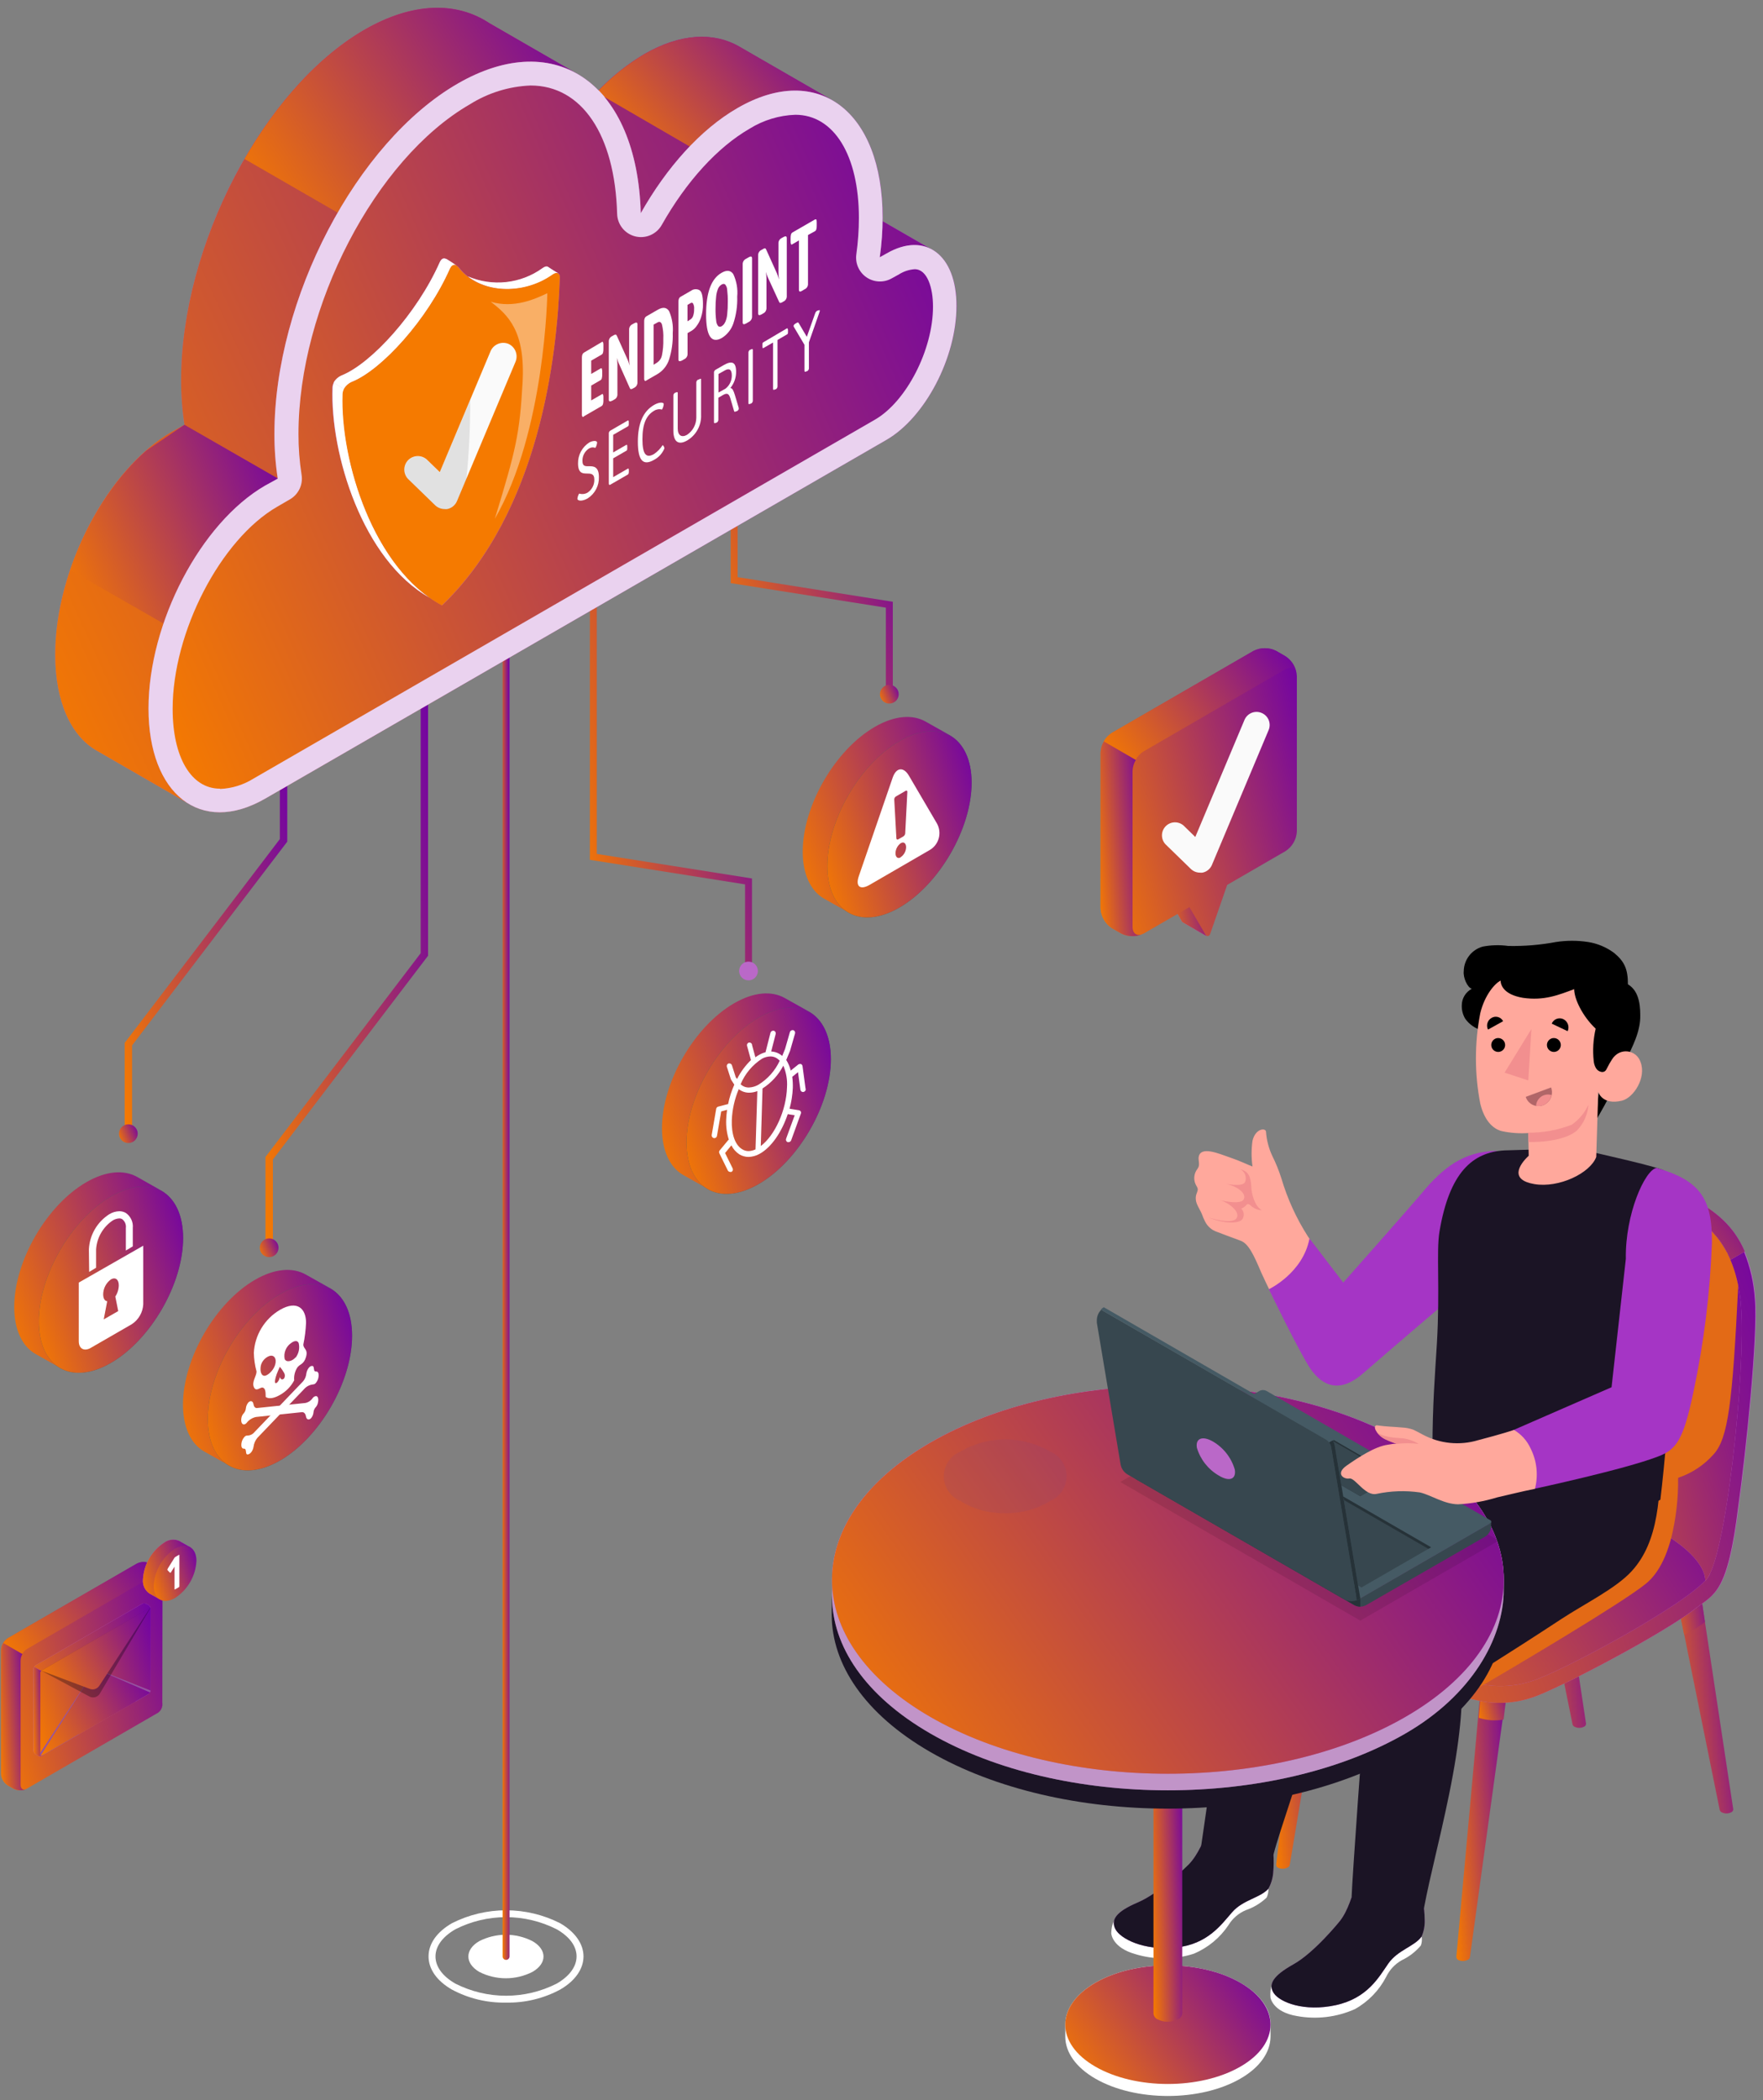 <svg width="220" height="262" viewBox="0 0 220 262" fill="none" xmlns="http://www.w3.org/2000/svg">
<rect x="0" y="0" width="220" height="262" fill="#808080" stroke="none"/>
<path d="M111.41 86.603H110.544V75.805L91.182 72.743V60.492H92.047V71.999L111.41 75.07V86.603Z" fill="url(#paint0_linear_1267_9797)"/>
<path d="M112.145 86.603C112.145 86.834 112.077 87.06 111.948 87.252C111.82 87.444 111.637 87.594 111.424 87.682C111.211 87.77 110.976 87.793 110.749 87.748C110.523 87.703 110.315 87.592 110.151 87.429C109.988 87.265 109.877 87.057 109.832 86.831C109.786 86.604 109.81 86.369 109.898 86.156C109.986 85.942 110.136 85.76 110.328 85.632C110.52 85.503 110.746 85.435 110.977 85.435C111.13 85.435 111.282 85.465 111.424 85.524C111.566 85.582 111.694 85.668 111.803 85.777C111.911 85.885 111.997 86.014 112.056 86.156C112.115 86.297 112.145 86.449 112.145 86.603Z" fill="url(#paint1_linear_1267_9797)"/>
<path d="M16.483 141.428H15.558V130.103L34.92 104.676V92.962H35.846V104.996L16.483 130.415V141.428Z" fill="url(#paint2_linear_1267_9797)"/>
<path d="M16.016 142.596C16.661 142.596 17.184 142.074 17.184 141.428C17.184 140.783 16.661 140.26 16.016 140.26C15.371 140.26 14.848 140.783 14.848 141.428C14.848 142.074 15.371 142.596 16.016 142.596Z" fill="url(#paint3_linear_1267_9797)"/>
<path d="M93.838 121.132H92.973V110.326L73.61 107.263V70.64H74.475V106.528L93.838 109.59V121.132Z" fill="url(#paint4_linear_1267_9797)"/>
<path d="M94.573 121.131C94.573 121.362 94.505 121.588 94.376 121.78C94.248 121.972 94.066 122.122 93.852 122.21C93.639 122.299 93.404 122.322 93.177 122.277C92.951 122.232 92.743 122.121 92.579 121.957C92.416 121.794 92.305 121.586 92.26 121.359C92.215 121.133 92.238 120.898 92.326 120.684C92.415 120.471 92.564 120.289 92.756 120.16C92.948 120.032 93.174 119.963 93.405 119.963C93.715 119.963 94.012 120.086 94.231 120.305C94.45 120.525 94.573 120.822 94.573 121.131Z" fill="#BA68C8"/>
<path d="M34.055 155.66H33.129V144.335L52.491 118.917V82.813H53.417V119.228L34.055 144.647V155.66Z" fill="url(#paint5_linear_1267_9797)"/>
<path d="M33.588 156.828C34.233 156.828 34.756 156.305 34.756 155.66C34.756 155.015 34.233 154.492 33.588 154.492C32.943 154.492 32.42 155.015 32.42 155.66C32.42 156.305 32.943 156.828 33.588 156.828Z" fill="url(#paint6_linear_1267_9797)"/>
<path d="M59.802 245.993C60.831 246.517 61.969 246.791 63.124 246.791C64.279 246.791 65.418 246.517 66.447 245.993C68.281 244.937 68.281 243.215 66.447 242.16C65.418 241.635 64.279 241.361 63.124 241.361C61.969 241.361 60.831 241.635 59.802 242.16C57.994 243.207 57.994 244.928 59.802 245.993Z" fill="white"/>
<path d="M63.15 249.825C60.799 249.874 58.476 249.316 56.402 248.207C54.516 247.126 53.478 245.655 53.478 244.063C53.478 242.471 54.516 241.009 56.402 239.919C58.493 238.861 60.803 238.31 63.146 238.31C65.489 238.31 67.799 238.861 69.89 239.919C71.776 241.009 72.814 242.515 72.814 244.063C72.814 245.612 71.776 247.126 69.89 248.207C67.819 249.316 65.499 249.873 63.15 249.825ZM56.835 247.463C58.791 248.453 60.953 248.969 63.146 248.969C65.339 248.969 67.501 248.453 69.457 247.463C71.067 246.538 71.949 245.326 71.949 244.063C71.949 242.8 71.084 241.598 69.457 240.672C67.501 239.682 65.339 239.166 63.146 239.166C60.953 239.166 58.791 239.682 56.835 240.672C55.225 241.598 54.343 242.8 54.343 244.063C54.343 245.326 55.208 246.538 56.835 247.463Z" fill="white"/>
<path d="M63.15 244.496C63.036 244.496 62.926 244.45 62.844 244.369C62.763 244.288 62.718 244.178 62.718 244.063V76.844C62.718 76.729 62.763 76.619 62.844 76.538C62.926 76.457 63.036 76.411 63.15 76.411C63.265 76.411 63.375 76.457 63.456 76.538C63.537 76.619 63.583 76.729 63.583 76.844V244.063C63.583 244.178 63.537 244.288 63.456 244.369C63.375 244.45 63.265 244.496 63.15 244.496Z" fill="url(#paint7_linear_1267_9797)"/>
<path opacity="0.8" d="M116.583 31.31L116.315 31.154L116.151 31.059L110.146 27.598C110.146 27.46 110.146 27.321 110.146 27.174C110.146 19.803 107.663 14.647 103.753 12.466L92.212 5.805C89.036 3.979 84.901 4.143 80.376 6.756C78.283 8.005 76.366 9.526 74.674 11.281C73.93 10.518 73.09 9.854 72.174 9.308L61.057 2.88C56.973 0.172 51.54 0.233 45.484 3.702C32.861 11.004 22.6 30.566 22.6 47.41C22.595 49.279 22.734 51.144 23.015 52.991L21.441 53.856C13.403 58.493 6.888 70.943 6.888 81.662C6.888 87.572 8.878 91.794 12.01 93.611L23.69 100.35C26.234 101.804 29.513 101.683 33.094 99.615L54.257 87.399L110.631 54.851C115.45 52.065 119.36 44.599 119.36 38.17C119.378 34.892 118.296 32.452 116.583 31.31Z" fill="#BA68C8"/>
<path d="M116.583 31.31L116.315 31.154L116.151 31.059L110.146 27.598C110.146 27.46 110.146 27.321 110.146 27.174C110.146 19.803 107.663 14.647 103.753 12.466L92.212 5.805C89.036 3.979 84.901 4.143 80.376 6.756C78.283 8.005 76.366 9.526 74.674 11.281C73.93 10.518 73.09 9.854 72.174 9.308L61.057 2.88C56.973 0.172 51.54 0.233 45.484 3.702C32.861 11.004 22.6 30.566 22.6 47.41C22.595 49.279 22.734 51.144 23.015 52.991L21.441 53.856C13.403 58.493 6.888 70.943 6.888 81.662C6.888 87.572 8.878 91.794 12.01 93.611L23.69 100.35C26.234 101.804 29.513 101.683 33.094 99.615L54.257 87.399L110.631 54.851C115.45 52.065 119.36 44.599 119.36 38.17C119.378 34.892 118.296 32.452 116.583 31.31Z" fill="url(#paint8_linear_1267_9797)"/>
<path d="M103.787 12.449C100.638 10.719 96.537 10.892 92.073 13.479C89.861 14.793 87.846 16.412 86.086 18.289L75.488 12.137L74.45 11.54L74.709 11.272C76.4 9.518 78.318 7.996 80.41 6.747C84.935 4.152 89.062 3.97 92.246 5.796L103.787 12.449Z" fill="url(#paint9_linear_1267_9797)"/>
<path opacity="0.8" d="M74.709 11.273C74.977 11.549 75.237 11.835 75.488 12.138L74.45 11.541L74.709 11.273Z" fill="white"/>
<path d="M71.915 9.135C67.935 6.912 62.77 7.172 57.129 10.425C51.488 13.678 46.167 19.578 42.153 26.543L30.516 19.829C34.531 12.864 39.765 7.024 45.492 3.711C51.505 0.25 56.973 0.19 61.065 2.889L71.915 9.135Z" fill="url(#paint10_linear_1267_9797)"/>
<path d="M34.712 59.713L33.137 60.578C27.695 63.719 22.937 70.459 20.454 77.813L8.757 71.125C10.747 65.268 14.164 59.809 18.23 56.235L23.015 52.991L34.712 59.713Z" fill="url(#paint11_linear_1267_9797)"/>
<path d="M110.648 31.613L109.783 32.097C110.016 30.461 110.135 28.81 110.138 27.157C110.138 13.833 102.031 7.699 92.03 13.479C87.392 16.152 83.17 20.919 79.96 26.595C79.511 10.546 69.457 3.313 57.111 10.433C44.48 17.727 34.245 37.297 34.245 54.133C34.24 56.001 34.379 57.867 34.66 59.713L33.086 60.578C25.048 65.224 18.533 77.666 18.533 88.385C18.533 99.096 25.048 104.261 33.086 99.632L54.248 87.416L110.622 54.868C115.441 52.083 119.352 44.616 119.352 38.188C119.378 31.786 115.467 28.835 110.648 31.613Z" fill="#BA68C8"/>
<path opacity="0.7" d="M110.648 31.613L109.783 32.097C110.016 30.461 110.135 28.81 110.138 27.157C110.138 13.833 102.031 7.699 92.03 13.479C87.392 16.152 83.17 20.919 79.96 26.595C79.511 10.546 69.457 3.313 57.111 10.433C44.48 17.727 34.245 37.297 34.245 54.133C34.24 56.001 34.379 57.867 34.66 59.713L33.086 60.578C25.048 65.224 18.533 77.666 18.533 88.385C18.533 99.096 25.048 104.261 33.086 99.632L54.248 87.416L110.622 54.868C115.441 52.083 119.352 44.616 119.352 38.188C119.378 31.786 115.467 28.835 110.648 31.613Z" fill="white"/>
<path d="M27.445 98.386C23.854 98.386 21.544 94.476 21.544 88.428C21.544 78.842 27.523 67.292 34.6 63.209L36.183 62.292C36.704 61.99 37.122 61.538 37.381 60.994C37.641 60.45 37.73 59.841 37.636 59.246C37.371 57.555 37.241 55.845 37.247 54.133C37.247 38.275 46.842 19.82 58.625 13.02C60.905 11.586 63.521 10.774 66.213 10.667C72.598 10.667 76.733 16.801 77.01 26.673C77.026 27.325 77.255 27.954 77.663 28.463C78.071 28.972 78.635 29.333 79.268 29.49C79.901 29.648 80.568 29.593 81.167 29.334C81.766 29.075 82.263 28.626 82.582 28.057C85.653 22.624 89.546 18.358 93.552 16.048C95.266 14.985 97.229 14.389 99.245 14.318C104.064 14.318 107.179 19.371 107.179 27.192C107.176 28.708 107.069 30.223 106.859 31.725C106.781 32.279 106.86 32.843 107.088 33.353C107.316 33.863 107.683 34.299 108.147 34.611C108.611 34.922 109.153 35.096 109.712 35.114C110.271 35.132 110.823 34.992 111.306 34.71L112.171 34.234C112.763 33.855 113.442 33.632 114.143 33.585C115.727 33.585 116.427 35.93 116.427 38.249C116.427 43.63 113.114 50.084 109.186 52.351L31.658 97.115C30.402 97.905 28.962 98.355 27.479 98.421L27.445 98.386Z" fill="url(#paint12_linear_1267_9797)"/>
<path d="M69.855 34.701C69.855 34.381 69.812 34.182 69.665 34.096C69.509 34.018 68.514 33.386 68.376 33.3C68.22 33.222 67.995 33.3 67.718 33.481C66.383 34.443 64.82 35.042 63.184 35.219C61.548 35.396 59.894 35.147 58.383 34.494C57.999 34.191 57.651 33.845 57.345 33.464L57.293 33.404C57.217 33.311 57.127 33.233 57.025 33.17L55.693 32.296H55.649C55.346 32.14 55.069 32.296 54.871 32.72C52.076 39.036 46.366 45.326 42.654 46.822C42.371 46.939 42.118 47.116 41.91 47.341C41.638 47.616 41.48 47.984 41.469 48.371C41.192 56.599 45.25 69.896 53.633 74.577C54.128 74.924 54.642 75.241 55.173 75.529C67.329 63.814 69.526 44.452 69.855 34.701Z" fill="#BA68C8"/>
<path d="M69.656 34.078C69.501 34.001 69.276 34.078 68.99 34.26C65.754 36.57 61.204 36.7 58.366 34.468C59.876 35.118 61.529 35.365 63.164 35.187C64.798 35.008 66.359 34.408 67.692 33.447C67.969 33.248 68.194 33.187 68.35 33.265C68.506 33.369 69.501 34.027 69.656 34.078Z" fill="white"/>
<path d="M56.956 33.11C56.653 32.954 56.367 33.11 56.168 33.533C53.374 39.849 47.672 46.139 43.952 47.636C43.514 47.811 43.152 48.136 42.931 48.553L41.633 47.74C41.705 47.593 41.798 47.459 41.91 47.342C42.118 47.117 42.372 46.939 42.654 46.822C46.366 45.326 52.076 39.036 54.871 32.72C55.07 32.279 55.346 32.141 55.649 32.296H55.693L56.272 32.651L56.956 33.11Z" fill="white"/>
<path d="M53.616 74.568C45.241 69.879 41.192 56.59 41.504 48.371C41.51 48.151 41.566 47.935 41.668 47.739L42.966 48.553C42.863 48.747 42.809 48.964 42.81 49.184C42.499 56.971 46.124 69.299 53.616 74.568Z" fill="white"/>
<path d="M56.725 33.05C56.8 33.049 56.878 33.069 56.956 33.109C56.957 33.117 56.958 33.124 56.96 33.132C57.049 33.191 57.13 33.261 57.198 33.343L57.25 33.404C59.846 36.674 65.244 36.864 68.921 34.269C69.206 34.07 69.431 34.009 69.587 34.087C69.812 34.182 69.881 34.381 69.855 34.701C69.527 44.442 67.332 63.776 55.182 75.493C55.178 75.505 55.176 75.517 55.173 75.528C55.167 75.525 55.162 75.522 55.156 75.519C55.153 75.522 55.151 75.525 55.147 75.528C46.599 70.96 42.463 57.489 42.749 49.184C42.76 48.797 42.918 48.429 43.19 48.154C43.395 47.93 43.646 47.752 43.926 47.635C47.646 46.138 53.357 39.849 56.142 33.533C56.296 33.193 56.501 33.034 56.725 33.05Z" fill="#F57A00"/>
<path opacity="0.4" d="M61.238 37.643C64.145 38.508 66.784 37.297 68.298 36.579C68.298 36.579 68.056 53.796 61.748 64.723C64.387 56.071 64.846 54.176 65.209 47.739C65.573 41.303 63.401 39.304 61.238 37.643Z" fill="white"/>
<path d="M63.444 42.894C63.036 42.731 62.58 42.729 62.17 42.89C61.76 43.051 61.427 43.362 61.238 43.76L54.879 58.9L53.365 57.429C53.209 57.264 53.021 57.131 52.813 57.04C52.604 56.949 52.379 56.901 52.152 56.899C51.924 56.897 51.699 56.941 51.488 57.029C51.278 57.116 51.088 57.245 50.929 57.408C50.77 57.571 50.646 57.765 50.564 57.977C50.482 58.189 50.443 58.416 50.451 58.643C50.459 58.871 50.513 59.094 50.609 59.3C50.705 59.507 50.842 59.691 51.012 59.843L54.3 63.035C54.617 63.337 55.038 63.507 55.476 63.511C55.586 63.524 55.696 63.524 55.805 63.511C56.074 63.458 56.326 63.339 56.539 63.166C56.752 62.992 56.918 62.769 57.025 62.516L64.344 45.1C64.505 44.688 64.502 44.228 64.335 43.818C64.167 43.407 63.849 43.077 63.444 42.894Z" fill="#FAFAFA"/>
<path opacity="0.1" d="M58.677 49.902L54.879 58.935L53.365 57.464C53.209 57.298 53.021 57.166 52.813 57.075C52.604 56.984 52.379 56.936 52.152 56.934C51.924 56.932 51.699 56.976 51.488 57.063C51.278 57.151 51.088 57.28 50.929 57.443C50.77 57.606 50.646 57.799 50.564 58.012C50.482 58.224 50.443 58.451 50.451 58.678C50.459 58.906 50.513 59.129 50.609 59.335C50.705 59.541 50.842 59.726 51.012 59.878L54.3 63.07C54.617 63.372 55.038 63.542 55.476 63.546C55.586 63.558 55.696 63.558 55.805 63.546C56.074 63.493 56.326 63.374 56.539 63.2C56.752 63.027 56.918 62.804 57.025 62.551L58.202 59.748C58.531 56.477 58.69 53.19 58.677 49.902Z" fill="black"/>
<path d="M72.684 51.987C72.626 51.894 72.602 51.784 72.615 51.676V44.59C72.612 44.457 72.636 44.325 72.684 44.2C72.727 44.105 72.8 44.026 72.892 43.976L75.081 42.678C75.091 42.665 75.103 42.655 75.117 42.648C75.132 42.641 75.147 42.638 75.163 42.638C75.179 42.638 75.195 42.641 75.209 42.648C75.223 42.655 75.236 42.665 75.245 42.678C75.289 42.809 75.307 42.947 75.297 43.084V43.543C75.302 43.697 75.284 43.852 75.245 44.002C75.221 44.097 75.162 44.18 75.081 44.235L73.775 44.988V46.649L74.934 45.974C74.944 45.963 74.957 45.954 74.971 45.948C74.985 45.942 75.001 45.938 75.016 45.938C75.031 45.938 75.047 45.942 75.061 45.948C75.075 45.954 75.088 45.963 75.098 45.974C75.141 46.105 75.159 46.243 75.15 46.381V46.736C75.155 46.893 75.138 47.05 75.098 47.203C75.087 47.249 75.067 47.293 75.038 47.331C75.01 47.37 74.975 47.403 74.934 47.428L73.775 48.102V49.954L75.09 49.193C75.098 49.18 75.11 49.17 75.124 49.163C75.137 49.156 75.152 49.152 75.167 49.152C75.183 49.152 75.198 49.156 75.211 49.163C75.225 49.17 75.237 49.18 75.245 49.193C75.288 49.324 75.306 49.462 75.297 49.599V49.954C75.302 50.111 75.285 50.269 75.245 50.421C75.221 50.512 75.166 50.591 75.09 50.646L72.892 51.918C72.78 52.03 72.728 52.039 72.684 51.987Z" fill="white"/>
<path d="M75.972 49.859V42.54C75.98 42.407 76.024 42.279 76.1 42.171C76.177 42.062 76.282 41.977 76.405 41.925L76.595 41.813C76.664 41.767 76.746 41.742 76.829 41.744C76.889 41.744 76.941 41.804 76.984 41.908L78.317 44.867C78.417 45.109 78.501 45.358 78.568 45.611C78.531 45.324 78.511 45.035 78.507 44.746V41.06C78.513 40.928 78.555 40.801 78.63 40.692C78.706 40.583 78.81 40.498 78.931 40.446L79.113 40.342C79.398 40.178 79.545 40.212 79.545 40.455V47.774C79.536 47.906 79.491 48.033 79.415 48.141C79.338 48.25 79.234 48.335 79.113 48.388L78.974 48.466C78.901 48.519 78.813 48.546 78.723 48.544C78.663 48.544 78.611 48.483 78.576 48.38L77.192 45.274C77.104 45.076 77.035 44.87 76.984 44.659V44.72C77.02 44.967 77.04 45.215 77.045 45.464V49.253C77.038 49.386 76.993 49.514 76.917 49.623C76.84 49.731 76.735 49.816 76.612 49.868L76.439 49.971C76.111 50.136 75.972 50.101 75.972 49.859Z" fill="white"/>
<path d="M80.454 47.497C80.397 47.407 80.373 47.3 80.385 47.194V40.083C80.38 39.949 80.404 39.817 80.454 39.693C80.496 39.595 80.569 39.513 80.662 39.46L82.072 38.646C82.721 38.274 83.188 38.335 83.499 38.819C83.872 39.683 84.027 40.625 83.949 41.562C83.985 42.67 83.832 43.775 83.499 44.832C83.257 45.59 82.751 46.235 82.072 46.649L80.662 47.462C80.566 47.54 80.497 47.549 80.454 47.497ZM82.037 45.204C82.33 45 82.531 44.69 82.6 44.339C82.735 43.67 82.793 42.988 82.772 42.306C82.805 41.69 82.747 41.072 82.6 40.472C82.487 40.16 82.297 40.074 82.037 40.23L81.561 40.498V45.507L82.037 45.204Z" fill="white"/>
<path d="M84.658 44.841V37.643C84.654 37.51 84.677 37.377 84.727 37.253C84.773 37.15 84.853 37.065 84.952 37.011L86.242 36.267C86.389 36.159 86.563 36.095 86.745 36.081C86.927 36.067 87.109 36.105 87.271 36.189C87.574 36.362 87.721 36.942 87.721 37.92C87.738 38.507 87.65 39.093 87.461 39.65C87.332 40.041 87.136 40.407 86.882 40.731C86.727 40.942 86.533 41.121 86.311 41.259L85.8 41.553V44.209C85.79 44.344 85.743 44.474 85.663 44.584C85.584 44.694 85.475 44.78 85.35 44.832L85.1 44.979C84.805 45.118 84.658 45.083 84.658 44.841ZM86.19 39.832C86.324 39.73 86.427 39.592 86.484 39.434C86.582 39.156 86.626 38.862 86.614 38.568C86.643 38.324 86.597 38.077 86.484 37.859C86.469 37.835 86.449 37.814 86.426 37.798C86.403 37.782 86.376 37.772 86.348 37.767C86.321 37.762 86.292 37.763 86.265 37.77C86.237 37.777 86.212 37.789 86.19 37.807L85.792 38.032V40.083L86.19 39.832Z" fill="white"/>
<path d="M88.111 39.217C88.111 36.483 88.76 34.753 90.057 34.026C90.689 33.663 91.173 33.715 91.502 34.191C91.915 35.067 92.086 36.038 91.995 37.002C92.034 38.151 91.867 39.296 91.502 40.385C91.242 41.119 90.742 41.744 90.083 42.159C88.768 42.903 88.111 41.922 88.111 39.217ZM90.49 40.204C90.622 39.907 90.707 39.592 90.741 39.269C90.799 38.732 90.825 38.192 90.819 37.651C90.828 37.145 90.802 36.64 90.741 36.137C90.73 35.9 90.641 35.672 90.49 35.489C90.386 35.393 90.239 35.402 90.066 35.489C89.875 35.6 89.722 35.766 89.625 35.964C89.497 36.265 89.412 36.583 89.374 36.907C89.312 37.441 89.283 37.979 89.287 38.517C89.28 39.023 89.309 39.529 89.374 40.031C89.388 40.27 89.475 40.5 89.625 40.688C89.689 40.734 89.766 40.759 89.845 40.759C89.924 40.759 90.001 40.734 90.066 40.688C90.259 40.568 90.408 40.389 90.49 40.178V40.204Z" fill="white"/>
<path d="M92.678 40.221V32.902C92.686 32.768 92.731 32.639 92.807 32.529C92.883 32.419 92.989 32.333 93.111 32.279L93.422 32.097C93.699 31.933 93.847 31.976 93.847 32.236V39.546C93.84 39.679 93.796 39.807 93.722 39.917C93.647 40.027 93.543 40.114 93.422 40.169L93.111 40.351C92.808 40.515 92.678 40.472 92.678 40.221Z" fill="white"/>
<path d="M94.608 39.096V31.785C94.614 31.653 94.658 31.524 94.735 31.416C94.811 31.307 94.917 31.222 95.04 31.171L95.231 31.059C95.297 31.007 95.38 30.98 95.464 30.981C95.525 30.981 95.577 31.05 95.62 31.154L96.952 34.104C97.052 34.349 97.136 34.601 97.203 34.857V34.814C97.167 34.527 97.147 34.238 97.143 33.948V30.297C97.149 30.166 97.192 30.038 97.267 29.93C97.342 29.822 97.446 29.736 97.567 29.683L97.748 29.579C98.034 29.415 98.181 29.458 98.181 29.701V37.011C98.173 37.144 98.129 37.272 98.052 37.38C97.976 37.489 97.871 37.574 97.748 37.625L97.61 37.712C97.533 37.757 97.447 37.783 97.359 37.79C97.298 37.79 97.246 37.729 97.203 37.617L95.793 34.554C95.707 34.355 95.637 34.15 95.585 33.94V33.992C95.621 34.238 95.641 34.487 95.646 34.736V38.499C95.636 38.631 95.591 38.758 95.515 38.867C95.439 38.975 95.335 39.06 95.213 39.114L95.04 39.217C94.746 39.382 94.608 39.338 94.608 39.096Z" fill="white"/>
<path d="M99.695 36.155V29.995L98.873 30.471C98.863 30.483 98.851 30.493 98.837 30.5C98.822 30.507 98.807 30.511 98.791 30.511C98.775 30.511 98.759 30.507 98.745 30.5C98.731 30.493 98.718 30.483 98.709 30.471C98.665 30.34 98.647 30.202 98.657 30.064V29.701C98.652 29.546 98.67 29.392 98.709 29.242C98.733 29.147 98.792 29.064 98.873 29.009L101.694 27.382C101.771 27.33 101.832 27.382 101.867 27.382C101.91 27.513 101.928 27.651 101.918 27.789V28.143C101.923 28.301 101.906 28.458 101.867 28.61C101.84 28.707 101.778 28.79 101.694 28.844L100.828 29.32V35.48C100.822 35.613 100.778 35.741 100.701 35.85C100.625 35.959 100.519 36.043 100.396 36.094L100.093 36.276C99.842 36.44 99.695 36.397 99.695 36.155Z" fill="white"/>
<path d="M74.51 55.223C74.487 55.445 74.42 55.66 74.311 55.854C74.216 55.906 73.982 55.673 73.489 55.958C73.232 56.126 73.022 56.358 72.881 56.63C72.74 56.904 72.672 57.209 72.684 57.516C72.684 58.216 73.082 58.164 73.55 58.164C74.017 58.164 74.735 58.164 74.735 59.505C74.754 60.032 74.636 60.555 74.391 61.022C74.147 61.489 73.786 61.885 73.342 62.17C72.615 62.594 72.053 62.482 72.053 62.222C72.076 61.992 72.15 61.771 72.269 61.573C72.447 61.629 72.635 61.646 72.82 61.623C73.005 61.601 73.183 61.54 73.342 61.443C73.602 61.265 73.814 61.024 73.957 60.743C74.101 60.462 74.172 60.15 74.164 59.834C74.164 59.064 73.705 59.081 73.221 59.073C72.737 59.064 72.131 59.073 72.131 57.801C72.124 57.286 72.249 56.778 72.493 56.324C72.736 55.87 73.091 55.485 73.524 55.206C73.827 55.015 74.51 54.877 74.51 55.223Z" fill="white"/>
<path d="M78.464 52.679V52.835C78.464 53.043 78.464 53.147 78.334 53.199L76.517 54.245V56.443L78.152 55.5C78.239 55.448 78.274 55.5 78.274 55.716V55.872C78.274 56.071 78.274 56.183 78.152 56.235L76.517 57.178V59.523L78.343 58.467C78.429 58.416 78.473 58.467 78.473 58.684V58.84C78.473 59.038 78.429 59.151 78.343 59.203L76.154 60.466C76.024 60.535 75.972 60.466 75.972 60.284V54.124C75.961 54.047 75.973 53.969 76.005 53.899C76.037 53.828 76.089 53.768 76.154 53.726L78.334 52.463C78.429 52.42 78.464 52.48 78.464 52.679Z" fill="white"/>
<path d="M82.825 50.413C82.806 50.654 82.733 50.888 82.608 51.096C82.446 51.05 82.276 51.039 82.109 51.063C81.942 51.087 81.782 51.145 81.639 51.235C80.636 51.814 80.168 52.887 80.168 54.79C80.168 56.694 80.636 57.204 81.613 56.642C82.041 56.348 82.406 55.972 82.686 55.535C82.773 55.535 82.911 55.811 82.911 55.932C82.663 56.55 82.203 57.06 81.613 57.369C80.246 58.156 79.597 57.455 79.597 55.102C79.597 52.749 80.29 51.286 81.631 50.508C82.245 50.153 82.825 50.153 82.825 50.413Z" fill="white"/>
<path d="M87.487 47.359V51.745C87.515 52.385 87.369 53.021 87.064 53.584C86.759 54.148 86.308 54.618 85.757 54.946C84.65 55.586 84.027 55.102 84.027 53.718V49.331C84.03 49.254 84.055 49.179 84.1 49.117C84.144 49.054 84.206 49.005 84.278 48.976H84.321C84.503 48.873 84.572 48.907 84.572 49.037V53.458C84.572 54.323 85.065 54.626 85.731 54.245C86.083 54.012 86.373 53.696 86.575 53.325C86.777 52.954 86.885 52.539 86.891 52.117V47.705C86.892 47.627 86.917 47.552 86.962 47.489C87.007 47.426 87.069 47.377 87.141 47.35H87.185C87.487 47.194 87.487 47.229 87.487 47.359Z" fill="white"/>
<path d="M91.856 46.364C91.867 47.108 91.612 47.831 91.138 48.406C91.398 48.406 91.536 48.743 91.701 49.271L92.185 50.889C92.192 50.928 92.192 50.97 92.185 51.01C92.185 51.105 92.107 51.209 91.926 51.312H91.865C91.735 51.382 91.64 51.382 91.614 51.312L91.138 49.695C90.948 49.054 90.697 49.011 90.204 49.288L89.642 49.617V52.385C89.64 52.463 89.615 52.538 89.57 52.601C89.525 52.664 89.463 52.712 89.391 52.74H89.339C89.166 52.835 89.097 52.8 89.097 52.671V46.537C89.086 46.46 89.097 46.382 89.129 46.311C89.161 46.241 89.213 46.181 89.278 46.139L90.334 45.533C91.32 44.971 91.856 45.152 91.856 46.364ZM89.659 46.658V48.968L90.524 48.492C90.774 48.298 90.976 48.048 91.114 47.763C91.252 47.478 91.323 47.165 91.32 46.848C91.32 46.069 90.983 45.914 90.455 46.208L89.659 46.658Z" fill="white"/>
<path d="M93.942 43.647V49.997C93.939 50.076 93.914 50.152 93.87 50.216C93.825 50.281 93.763 50.331 93.691 50.361H93.639C93.466 50.465 93.397 50.43 93.397 50.291V43.967C93.399 43.891 93.423 43.817 93.466 43.754C93.509 43.691 93.569 43.642 93.639 43.612H93.691C93.872 43.483 93.942 43.543 93.942 43.647Z" fill="white"/>
<path d="M98.328 41.216V41.372C98.328 41.571 98.328 41.674 98.198 41.726L97.022 42.41V48.224C97.018 48.3 96.992 48.375 96.948 48.437C96.903 48.5 96.842 48.549 96.771 48.578H96.719C96.546 48.674 96.468 48.639 96.468 48.509V42.73L95.265 43.422C95.179 43.474 95.144 43.422 95.144 43.206V43.05C95.144 42.851 95.144 42.739 95.265 42.695L98.198 40.965C98.293 40.948 98.328 41.017 98.328 41.216Z" fill="white"/>
<path d="M102.057 38.75C102.23 38.664 102.299 38.672 102.299 38.75C102.294 38.818 102.279 38.885 102.256 38.949L100.941 42.704V45.966C100.935 46.042 100.908 46.115 100.864 46.178C100.82 46.24 100.76 46.289 100.69 46.32H100.638C100.465 46.424 100.387 46.39 100.387 46.251V43.015L99.081 40.809C99.048 40.767 99.03 40.715 99.029 40.662C99.029 40.558 99.107 40.455 99.323 40.333L99.392 40.29C99.522 40.221 99.609 40.195 99.66 40.29L100.681 42.02L101.737 39.044C101.79 38.913 101.888 38.806 102.014 38.742L102.057 38.75Z" fill="white"/>
<path d="M115.51 90.02C113.883 89.103 111.651 89.242 109.177 90.669C104.202 93.541 100.17 100.523 100.17 106.242C100.17 109.106 101.183 111.122 102.766 112.065L105.837 113.795C107.472 114.738 109.713 114.6 112.196 113.163C117.171 110.3 121.203 103.309 121.203 97.59C121.203 94.727 120.199 92.711 118.607 91.768L115.51 90.02Z" fill="url(#paint13_linear_1267_9797)"/>
<path d="M103.242 108.024C103.242 113.769 107.274 116.096 112.24 113.215C117.206 110.334 121.246 103.361 121.246 97.642C121.246 91.923 117.214 89.57 112.24 92.451C107.265 95.332 103.242 102.288 103.242 108.024Z" fill="#455A64"/>
<path d="M103.242 108.024C103.242 113.769 107.274 116.096 112.24 113.215C117.206 110.334 121.246 103.361 121.246 97.642C121.246 91.923 117.214 89.57 112.24 92.451C107.265 95.332 103.242 102.288 103.242 108.024Z" fill="url(#paint14_linear_1267_9797)"/>
<path d="M116.903 102.703L113.442 96.803C112.767 95.626 111.85 95.713 111.4 96.993L107.17 109.296C106.729 110.577 107.326 111.07 108.502 110.395L115.969 106.069C116.253 105.911 116.503 105.699 116.705 105.444C116.906 105.188 117.054 104.895 117.141 104.582C117.228 104.269 117.252 103.941 117.211 103.619C117.17 103.296 117.065 102.985 116.903 102.703ZM112.404 106.951C111.997 107.194 111.747 106.882 111.747 106.45C111.75 106.202 111.811 105.959 111.925 105.74C112.039 105.521 112.203 105.331 112.404 105.187C112.819 104.944 113.07 105.256 113.07 105.688C113.066 105.94 112.999 106.187 112.877 106.407C112.755 106.627 112.581 106.814 112.369 106.951H112.404ZM112.958 103.967C112.951 104.042 112.927 104.114 112.888 104.178C112.849 104.243 112.796 104.297 112.733 104.339L112.084 104.711C111.963 104.78 111.868 104.711 111.859 104.59L111.591 99.727C111.592 99.655 111.611 99.585 111.646 99.521C111.681 99.458 111.73 99.404 111.79 99.364L113.018 98.654C113.139 98.585 113.226 98.654 113.226 98.776L112.958 103.967Z" fill="white"/>
<path d="M17.123 146.827C15.496 145.91 13.256 146.048 10.781 147.476C5.807 150.348 1.775 157.33 1.775 163.049C1.775 165.912 2.787 167.928 4.37 168.871L7.442 170.602C9.077 171.545 11.318 171.406 13.801 169.97C18.776 167.106 22.807 160.116 22.807 154.397C22.807 151.533 21.804 149.517 20.212 148.574L17.123 146.827Z" fill="url(#paint15_linear_1267_9797)"/>
<path d="M4.846 164.831C4.846 170.576 8.878 172.903 13.844 170.022C18.81 167.141 22.85 160.168 22.85 154.449C22.85 148.73 18.819 146.377 13.844 149.258C8.869 152.139 4.846 159.095 4.846 164.831Z" fill="#455A64"/>
<path d="M4.846 164.831C4.846 170.576 8.878 172.903 13.844 170.022C18.81 167.141 22.85 160.168 22.85 154.449C22.85 148.73 18.819 146.377 13.844 149.258C8.869 152.139 4.846 159.095 4.846 164.831Z" fill="url(#paint16_linear_1267_9797)"/>
<path d="M9.83 160.003V167.323C9.83 168.231 10.47 168.603 11.257 168.188L16.448 165.194C16.863 164.923 17.209 164.557 17.457 164.127C17.705 163.697 17.848 163.215 17.876 162.72V155.401L9.83 160.003ZM14.752 163.559L12.944 164.597L13.377 162.331C13.013 162.287 12.875 161.881 12.875 161.465C12.88 161.101 12.97 160.743 13.138 160.42C13.306 160.097 13.548 159.818 13.844 159.605C14.389 159.294 14.822 159.605 14.822 160.341C14.815 160.84 14.665 161.326 14.389 161.742L14.752 163.559Z" fill="white"/>
<path d="M11.092 155.859C11.135 154.98 11.387 154.124 11.828 153.362C12.269 152.601 12.886 151.956 13.627 151.481C14.005 151.246 14.438 151.115 14.882 151.101C15.17 151.097 15.454 151.172 15.704 151.317C16.002 151.525 16.239 151.808 16.392 152.138C16.544 152.468 16.605 152.833 16.569 153.194V155.487L15.704 156.006V153.194C15.732 152.988 15.705 152.778 15.626 152.585C15.547 152.392 15.419 152.223 15.254 152.096C15.139 152.027 15.007 151.994 14.873 152C14.588 152.016 14.312 152.103 14.069 152.251C13.469 152.653 12.97 153.188 12.61 153.813C12.25 154.439 12.039 155.139 11.992 155.859V158.152L11.127 158.671L11.092 155.859Z" fill="white"/>
<path d="M97.947 124.514C96.32 123.589 94.088 123.727 91.614 125.155C86.639 128.027 82.607 135.009 82.607 140.728C82.607 143.591 83.611 145.607 85.203 146.55L88.283 148.281C89.909 149.215 92.159 149.077 94.642 147.649C99.617 144.777 103.648 137.795 103.648 132.076C103.648 129.212 102.645 127.196 101.053 126.253L97.947 124.514Z" fill="url(#paint17_linear_1267_9797)"/>
<path d="M85.67 142.518C85.67 148.254 89.702 150.59 94.677 147.709C99.651 144.828 103.683 137.855 103.683 132.136C103.683 126.418 99.651 124.064 94.677 126.945C89.702 129.826 85.67 136.774 85.67 142.518Z" fill="#455A64"/>
<path d="M85.67 142.518C85.67 148.254 89.702 150.59 94.677 147.709C99.651 144.828 103.683 137.855 103.683 132.136C103.683 126.418 99.651 124.064 94.677 126.945C89.702 129.826 85.67 136.774 85.67 142.518Z" fill="url(#paint18_linear_1267_9797)"/>
<path d="M100.517 135.77L100.145 133.002C100.137 132.943 100.113 132.887 100.077 132.84C100.041 132.792 99.992 132.756 99.937 132.733H99.816C99.741 132.734 99.668 132.758 99.608 132.803L98.674 133.555C98.56 133.086 98.37 132.639 98.112 132.232L98.587 131.098L99.21 128.927C99.235 128.842 99.225 128.751 99.183 128.673C99.141 128.596 99.07 128.537 98.985 128.511H98.89C98.818 128.514 98.749 128.538 98.691 128.581C98.634 128.625 98.592 128.685 98.57 128.754L97.964 130.865L97.61 131.73C97.513 131.643 97.409 131.564 97.298 131.496C96.977 131.301 96.61 131.191 96.234 131.176L96.796 128.987C96.817 128.901 96.804 128.81 96.759 128.734C96.713 128.658 96.64 128.603 96.554 128.581H96.476C96.402 128.582 96.33 128.606 96.27 128.652C96.211 128.697 96.168 128.76 96.148 128.832L95.525 131.271C95.264 131.335 95.014 131.434 94.781 131.566C94.602 131.666 94.428 131.776 94.261 131.894L93.855 130.406C93.857 130.363 93.851 130.32 93.837 130.279C93.822 130.238 93.8 130.201 93.771 130.169C93.742 130.136 93.707 130.11 93.668 130.092C93.629 130.073 93.587 130.062 93.543 130.06H93.457C93.415 130.071 93.375 130.09 93.34 130.117C93.306 130.143 93.277 130.177 93.255 130.214C93.233 130.252 93.219 130.294 93.214 130.337C93.208 130.381 93.212 130.425 93.223 130.467L93.708 132.249C93.004 132.931 92.419 133.727 91.978 134.602L91.813 134.386L91.337 132.898C91.317 132.831 91.276 132.772 91.22 132.73C91.164 132.688 91.096 132.665 91.026 132.664H90.922C90.837 132.692 90.767 132.752 90.726 132.832C90.686 132.911 90.678 133.003 90.706 133.088L91.207 134.654L91.631 135.312C91.285 136.095 91.024 136.913 90.853 137.751H90.775L89.615 138.054C89.554 138.072 89.499 138.107 89.457 138.154C89.414 138.202 89.385 138.26 89.373 138.322L88.811 141.593C88.798 141.681 88.82 141.77 88.871 141.843C88.923 141.915 89.001 141.965 89.088 141.982H89.14C89.219 141.983 89.295 141.956 89.356 141.905C89.416 141.854 89.456 141.783 89.469 141.705L89.996 138.651L90.732 138.452C90.673 138.854 90.636 139.258 90.619 139.663C90.582 140.513 90.693 141.362 90.948 142.172C90.915 142.191 90.886 142.214 90.861 142.242L89.78 143.548C89.748 143.602 89.731 143.663 89.731 143.725C89.731 143.788 89.748 143.849 89.78 143.903L90.818 146.014C90.847 146.069 90.89 146.115 90.944 146.147C90.997 146.18 91.059 146.196 91.121 146.196C91.169 146.208 91.22 146.208 91.268 146.196C91.307 146.177 91.343 146.151 91.372 146.119C91.401 146.086 91.424 146.048 91.438 146.007C91.453 145.966 91.459 145.923 91.456 145.879C91.454 145.836 91.443 145.793 91.424 145.754L90.481 143.842L91.268 142.882C91.492 143.34 91.836 143.729 92.263 144.007C92.607 144.216 93.002 144.327 93.405 144.327C93.888 144.315 94.361 144.185 94.781 143.946C96.251 143.15 97.567 141.204 98.302 138.989L99.167 139.127L98.094 142.06C98.079 142.101 98.072 142.144 98.074 142.188C98.076 142.231 98.087 142.274 98.105 142.314C98.124 142.353 98.15 142.388 98.182 142.418C98.214 142.447 98.252 142.469 98.293 142.484C98.33 142.492 98.369 142.492 98.406 142.484C98.475 142.482 98.543 142.46 98.6 142.42C98.656 142.38 98.7 142.324 98.726 142.259L99.928 138.945C99.95 138.902 99.961 138.855 99.961 138.807C99.961 138.759 99.95 138.712 99.928 138.669C99.904 138.625 99.871 138.588 99.83 138.56C99.79 138.531 99.744 138.512 99.695 138.504L98.527 138.314C98.758 137.466 98.895 136.596 98.933 135.718C98.947 135.256 98.924 134.793 98.864 134.334L99.582 133.754L99.876 135.943C99.887 136.023 99.926 136.096 99.987 136.148C100.047 136.201 100.125 136.229 100.205 136.229H100.248C100.336 136.212 100.415 136.166 100.473 136.099C100.51 136.053 100.533 135.999 100.541 135.941C100.549 135.883 100.54 135.824 100.517 135.77ZM95.101 132.067C95.42 131.894 95.776 131.799 96.139 131.79C96.417 131.789 96.691 131.867 96.926 132.015C97.064 132.102 97.189 132.207 97.298 132.327C96.727 133.564 95.803 134.606 94.642 135.32C94.281 135.529 93.874 135.648 93.457 135.666C93.266 135.67 93.075 135.636 92.897 135.567C92.719 135.497 92.556 135.393 92.419 135.26C92.968 133.948 93.903 132.835 95.101 132.067ZM91.32 139.724C91.378 138.4 91.671 137.096 92.185 135.874C92.559 136.163 93.019 136.319 93.492 136.315C93.838 136.31 94.181 136.243 94.504 136.116L94.279 143.384C94.008 143.514 93.714 143.588 93.414 143.6C93.135 143.602 92.862 143.524 92.626 143.375C91.735 142.856 91.259 141.489 91.32 139.724ZM94.936 142.968L95.153 135.788C96.252 135.082 97.147 134.101 97.748 132.941C98.112 133.792 98.269 134.717 98.207 135.64C98.12 138.521 96.693 141.636 94.936 142.968Z" fill="white"/>
<path d="M38.173 159.009C36.546 158.083 34.305 158.221 31.831 159.649C26.865 162.521 22.833 169.503 22.833 175.222C22.833 178.085 23.837 180.101 25.429 181.044L28.509 182.775C30.135 183.709 32.385 183.571 34.868 182.143C39.843 179.271 43.865 172.289 43.865 166.57C43.865 163.706 42.871 161.691 41.27 160.748L38.173 159.009Z" fill="url(#paint19_linear_1267_9797)"/>
<path d="M25.93 177.013C25.93 182.749 29.962 185.076 34.937 182.204C39.912 179.331 43.935 172.349 43.935 166.631C43.935 160.912 39.912 158.559 34.937 161.44C29.962 164.321 25.93 171.268 25.93 177.013Z" fill="#455A64"/>
<path d="M25.93 177.013C25.93 182.749 29.962 185.076 34.937 182.204C39.912 179.331 43.935 172.349 43.935 166.631C43.935 160.912 39.912 158.559 34.937 161.44C29.962 164.321 25.93 171.268 25.93 177.013Z" fill="url(#paint20_linear_1267_9797)"/>
<path d="M30.533 179.228C30.572 179.183 30.62 179.148 30.674 179.124C30.727 179.1 30.786 179.088 30.845 179.089C31.021 179.09 31.195 179.05 31.354 178.974C31.513 178.897 31.652 178.786 31.762 178.648L37.818 172.324C38.047 172.055 38.189 171.723 38.224 171.372C38.294 170.896 38.579 170.463 38.856 170.411C39.133 170.36 39.15 170.541 39.176 170.792C39.202 171.043 39.297 171.112 39.436 171.095C39.574 171.078 39.704 171.164 39.747 171.363C39.777 171.579 39.759 171.798 39.695 172.006C39.63 172.214 39.521 172.405 39.375 172.566C39.298 172.648 39.193 172.697 39.081 172.704C38.629 172.749 38.213 172.969 37.922 173.318L32.116 179.375C31.856 179.688 31.691 180.069 31.641 180.473C31.571 180.949 31.286 181.339 31 181.425C30.715 181.512 30.715 181.287 30.689 181.036C30.663 180.785 30.568 180.707 30.438 180.724C30.308 180.742 30.17 180.646 30.127 180.439C30.099 180.219 30.121 179.996 30.192 179.787C30.262 179.577 30.379 179.386 30.533 179.228Z" fill="white"/>
<path d="M37.852 167.729C38.041 166.832 38.154 165.92 38.19 165.004C38.19 163.274 37.117 162.149 34.937 163.404C33.992 163.958 33.2 164.739 32.631 165.675C32.061 166.611 31.733 167.674 31.675 168.768C31.695 169.554 31.808 170.335 32.013 171.095C32.013 171.675 31.398 172.375 31.675 173.033C31.952 173.69 32.471 173.033 32.774 173.102C33.077 173.171 33.155 173.509 33.155 174.261C33.155 174.261 33.63 174.763 34.937 174.019C35.691 173.598 36.307 172.967 36.711 172.202C36.658 171.64 36.795 171.077 37.1 170.602C37.394 170.16 37.913 170.247 38.19 169.269C38.467 168.292 37.852 168.309 37.852 167.729ZM32.982 171.631C32.48 171.588 32.437 170.766 32.575 170.264C32.649 170.027 32.773 169.808 32.938 169.623C33.104 169.438 33.308 169.291 33.535 169.191C34.21 168.915 34.565 169.512 34.331 170.273C34.098 171.034 33.336 171.657 32.982 171.631ZM35.456 171.943C35.309 172.142 35.032 172.168 34.928 171.778C34.824 172.289 34.539 172.583 34.401 172.548C34.262 172.514 34.288 172.272 34.401 171.822C34.513 171.372 34.92 170.507 34.92 170.507C35.117 170.729 35.288 170.972 35.43 171.233C35.501 171.337 35.542 171.458 35.548 171.583C35.554 171.708 35.525 171.833 35.465 171.943H35.456ZM36.866 169.347C36.52 169.78 35.759 170.031 35.525 169.546C35.448 169.174 35.481 168.787 35.621 168.433C35.761 168.08 36.001 167.775 36.312 167.556C36.745 167.228 37.134 167.202 37.273 167.556C37.349 167.871 37.353 168.199 37.284 168.515C37.215 168.831 37.075 169.128 36.875 169.382L36.866 169.347Z" fill="white"/>
<path d="M39.34 174.183C39.21 174.217 39.096 174.297 39.02 174.408C38.807 174.725 38.477 174.946 38.103 175.023L32.047 175.654C31.831 175.654 31.684 175.49 31.632 175.178C31.571 174.78 31.286 174.677 31 174.945C30.819 175.157 30.707 175.42 30.68 175.698C30.658 175.917 30.57 176.125 30.429 176.295C30.259 176.465 30.149 176.687 30.118 176.926C30.04 177.402 30.204 177.748 30.49 177.696C30.602 177.663 30.702 177.597 30.775 177.506C31.065 177.13 31.479 176.87 31.943 176.77L37.697 176.165C37.947 176.165 38.12 176.355 38.181 176.71C38.25 177.099 38.536 177.194 38.813 176.926C38.993 176.711 39.102 176.445 39.124 176.165C39.145 175.943 39.236 175.734 39.384 175.568C39.547 175.39 39.652 175.166 39.687 174.928C39.79 174.426 39.626 174.08 39.34 174.183Z" fill="white"/>
<path d="M20.281 196.901C20.26 196.61 20.171 196.327 20.02 196.076C19.87 195.825 19.663 195.613 19.416 195.457L18.732 195.067C18.474 194.935 18.188 194.866 17.898 194.866C17.607 194.866 17.321 194.935 17.063 195.067L0.988 204.35C0.738 204.504 0.529 204.716 0.379 204.967C0.228 205.219 0.14 205.503 0.123 205.795V221.299C0.14 221.592 0.228 221.876 0.379 222.127C0.529 222.379 0.738 222.59 0.988 222.744L1.671 223.142C1.93 223.274 2.216 223.343 2.506 223.343C2.796 223.343 3.083 223.274 3.341 223.142L19.494 213.798C19.757 213.683 19.974 213.484 20.112 213.232C20.25 212.98 20.3 212.689 20.255 212.405L20.281 196.901Z" fill="url(#paint21_linear_1267_9797)"/>
<path d="M0.183 221.299C0.201 221.592 0.289 221.876 0.439 222.127C0.59 222.379 0.799 222.59 1.048 222.744L1.732 223.142C1.968 223.26 2.226 223.327 2.49 223.339C2.754 223.351 3.017 223.308 3.263 223.211C2.865 223.358 2.571 223.133 2.571 222.658V207.171C2.574 206.866 2.658 206.568 2.813 206.306L0.46 204.948C0.304 205.21 0.221 205.508 0.218 205.813L0.183 221.299Z" fill="url(#paint22_linear_1267_9797)"/>
<path d="M20.255 196.668C20.151 196.313 19.831 196.201 19.442 196.417L3.367 205.709C3.119 205.861 2.916 206.076 2.779 206.332L0.425 204.974C0.566 204.72 0.768 204.506 1.014 204.351L17.088 195.059C17.347 194.927 17.633 194.858 17.923 194.858C18.214 194.858 18.5 194.927 18.758 195.059L19.442 195.448C19.653 195.585 19.834 195.764 19.974 195.974C20.114 196.184 20.21 196.42 20.255 196.668Z" fill="url(#paint23_linear_1267_9797)"/>
<path d="M4.188 208.192C4.195 208.102 4.222 208.015 4.267 207.937C4.312 207.859 4.374 207.793 4.448 207.742L17.728 200.077C17.808 200.034 17.897 200.012 17.988 200.012C18.078 200.012 18.168 200.034 18.247 200.077L18.542 200.241C18.617 200.29 18.68 200.356 18.726 200.435C18.771 200.513 18.797 200.601 18.801 200.691V210.874C18.797 210.964 18.771 211.052 18.726 211.13C18.68 211.208 18.617 211.275 18.542 211.324L5.261 218.989C5.181 219.032 5.092 219.054 5.002 219.054C4.911 219.054 4.822 219.032 4.742 218.989L4.448 218.825C4.374 218.774 4.312 218.707 4.267 218.63C4.222 218.552 4.195 218.465 4.188 218.375V208.192Z" fill="#BA68C8"/>
<path d="M4.188 208.192C4.195 208.102 4.222 208.015 4.267 207.937C4.312 207.859 4.374 207.793 4.448 207.742L17.728 200.077C17.808 200.034 17.897 200.012 17.988 200.012C18.078 200.012 18.168 200.034 18.247 200.077L18.542 200.241C18.617 200.29 18.68 200.356 18.726 200.435C18.771 200.513 18.797 200.601 18.801 200.691V210.874C18.797 210.964 18.771 211.052 18.726 211.13C18.68 211.208 18.617 211.275 18.542 211.324L5.261 218.989C5.181 219.032 5.092 219.054 5.002 219.054C4.911 219.054 4.822 219.032 4.742 218.989L4.448 218.825C4.374 218.774 4.312 218.707 4.267 218.63C4.222 218.552 4.195 218.465 4.188 218.375V208.192Z" fill="url(#paint24_linear_1267_9797)"/>
<path d="M5.408 208.598L4.266 207.941C4.221 208.017 4.194 208.103 4.188 208.192V218.418C4.195 218.508 4.222 218.595 4.267 218.673C4.312 218.751 4.374 218.817 4.448 218.868L4.742 219.032C4.822 219.075 4.911 219.097 5.002 219.097C5.092 219.097 5.181 219.075 5.261 219.032L5.408 218.946V208.598Z" fill="#BA68C8"/>
<path d="M5.408 208.598L4.266 207.941C4.221 208.017 4.194 208.103 4.188 208.192V218.418C4.195 218.508 4.222 218.595 4.267 218.673C4.312 218.751 4.374 218.817 4.448 218.868L4.742 219.032C4.822 219.075 4.911 219.097 5.002 219.097C5.092 219.097 5.181 219.075 5.261 219.032L5.408 218.946V208.598Z" fill="url(#paint25_linear_1267_9797)"/>
<path d="M18.802 200.691V210.874C18.801 210.966 18.774 211.056 18.724 211.134C18.683 211.201 18.631 211.259 18.568 211.307L5.288 218.972C5.259 218.986 5.228 218.993 5.197 218.993C5.165 218.993 5.134 218.986 5.106 218.972C5.08 218.952 5.059 218.926 5.045 218.895C5.032 218.865 5.026 218.832 5.028 218.799V208.659C5.026 208.623 5.033 208.586 5.049 208.553C5.064 208.52 5.087 208.492 5.116 208.469C5.145 208.447 5.179 208.433 5.215 208.426C5.251 208.42 5.288 208.423 5.322 208.434L10.903 209.758L11.638 209.931C11.724 209.95 11.814 209.944 11.897 209.913C11.98 209.883 12.052 209.829 12.105 209.758L12.97 208.581L18.672 200.639C18.724 200.501 18.802 200.527 18.802 200.691Z" fill="url(#paint26_linear_1267_9797)"/>
<path d="M18.542 211.324C18.605 211.277 18.657 211.218 18.698 211.151C18.743 211.075 18.77 210.989 18.776 210.9L12.944 208.581L16.881 212.293L18.542 211.324Z" fill="#BA68C8"/>
<path opacity="0.2" d="M18.542 211.324C18.605 211.277 18.657 211.218 18.698 211.151C18.743 211.075 18.77 210.989 18.776 210.9L12.944 208.581L16.881 212.293L18.542 211.324Z" fill="black"/>
<path d="M5.002 218.842C5 218.875 5.005 218.908 5.019 218.938C5.033 218.969 5.054 218.995 5.08 219.015C5.108 219.029 5.139 219.036 5.171 219.036C5.202 219.036 5.233 219.029 5.262 219.015L9.838 216.376L10.877 209.784L5.002 218.695V218.842Z" fill="#BA68C8"/>
<path opacity="0.2" d="M5.002 218.842C5 218.875 5.005 218.908 5.019 218.938C5.033 218.969 5.054 218.995 5.08 219.015C5.108 219.029 5.139 219.036 5.171 219.036C5.202 219.036 5.233 219.029 5.262 219.015L9.838 216.376L10.877 209.784L5.002 218.695V218.842Z" fill="black"/>
<path d="M18.724 211.133C18.683 211.201 18.631 211.259 18.568 211.306L5.27 218.98C5.242 218.994 5.211 219.001 5.179 219.001C5.148 219.001 5.117 218.994 5.089 218.98L11.448 208.901C11.576 208.7 11.772 208.551 12 208.481C12.229 208.412 12.475 208.425 12.694 208.521L18.724 211.133Z" fill="url(#paint27_linear_1267_9797)"/>
<path opacity="0.3" d="M5.158 208.417L11.214 211.67C11.431 211.766 11.676 211.781 11.904 211.711C12.131 211.641 12.325 211.491 12.451 211.289L18.793 200.552L5.158 208.417Z" fill="black"/>
<path d="M5.158 208.417L11.214 210.692C11.425 210.77 11.656 210.774 11.87 210.703C12.084 210.632 12.267 210.491 12.39 210.303L18.75 200.552L5.158 208.417Z" fill="url(#paint28_linear_1267_9797)"/>
<path d="M23.785 193.043L22.383 192.238C22.081 192.102 21.749 192.048 21.419 192.082C21.089 192.115 20.774 192.235 20.506 192.428C19.731 192.934 19.086 193.615 18.623 194.416C18.16 195.217 17.892 196.116 17.841 197.04C17.808 197.371 17.863 197.705 17.999 198.009C18.136 198.313 18.35 198.575 18.62 198.77L19.935 199.514L20.168 199.125C20.436 199.061 20.692 198.959 20.93 198.822C21.706 198.315 22.352 197.631 22.814 196.827C23.275 196.022 23.54 195.12 23.586 194.193C23.586 193.966 23.557 193.739 23.499 193.519L23.785 193.043Z" fill="#BA68C8"/>
<path d="M23.785 193.043L22.383 192.238C22.081 192.102 21.749 192.048 21.419 192.082C21.089 192.115 20.774 192.235 20.506 192.428C19.731 192.934 19.086 193.615 18.623 194.416C18.16 195.217 17.892 196.116 17.841 197.04C17.808 197.371 17.863 197.705 17.999 198.009C18.136 198.313 18.35 198.575 18.62 198.77L19.935 199.514L20.168 199.125C20.436 199.061 20.692 198.959 20.93 198.822C21.706 198.315 22.352 197.631 22.814 196.827C23.275 196.022 23.54 195.12 23.586 194.193C23.586 193.966 23.557 193.739 23.499 193.519L23.785 193.043Z" fill="url(#paint29_linear_1267_9797)"/>
<path d="M21.847 193.198C21.072 193.704 20.427 194.385 19.964 195.186C19.501 195.987 19.233 196.886 19.182 197.81C19.182 199.54 20.376 200.198 21.847 199.35C22.622 198.844 23.267 198.164 23.73 197.362C24.193 196.561 24.461 195.662 24.512 194.738C24.512 193.034 23.326 192.351 21.847 193.198Z" fill="url(#paint30_linear_1267_9797)"/>
<path d="M20.895 195.872C20.885 195.844 20.885 195.813 20.895 195.785C20.902 195.745 20.917 195.707 20.938 195.673L21.708 194.436L21.778 194.323C21.805 194.29 21.837 194.261 21.873 194.237L22.314 193.977C22.323 193.969 22.336 193.964 22.349 193.964C22.361 193.964 22.374 193.969 22.383 193.977C22.392 194.002 22.392 194.03 22.383 194.055V197.818C22.39 197.856 22.39 197.894 22.383 197.931C22.367 197.962 22.343 197.989 22.314 198.009L21.847 198.277C21.837 198.285 21.825 198.29 21.812 198.29C21.799 198.29 21.787 198.285 21.778 198.277C21.778 198.277 21.778 198.277 21.778 198.208V195.439L21.345 196.123C21.345 196.123 21.345 196.183 21.276 196.192C21.207 196.201 21.224 196.192 21.207 196.192L20.895 195.872Z" fill="white"/>
<path d="M150.55 116.778L148.638 113.17L150.178 108.715V105.99L145.454 108.715V111.44L147.487 114.961C147.52 115.015 147.568 115.057 147.625 115.082L150.55 116.778Z" fill="#BA68C8"/>
<path d="M150.55 116.778L148.638 113.17L150.178 108.715V105.99L145.454 108.715V111.44L147.487 114.961C147.52 115.015 147.568 115.057 147.625 115.082L150.55 116.778Z" fill="url(#paint31_linear_1267_9797)"/>
<path d="M161.831 84.317C161.805 83.826 161.663 83.348 161.416 82.922C161.169 82.497 160.825 82.136 160.412 81.869L159.262 81.202C158.823 80.98 158.339 80.865 157.847 80.865C157.356 80.865 156.871 80.98 156.433 81.202L138.749 91.429C138.338 91.698 137.997 92.059 137.752 92.485C137.507 92.91 137.365 93.387 137.338 93.877V113.326C137.365 113.818 137.506 114.296 137.751 114.723C137.996 115.149 138.337 115.513 138.749 115.783L139.908 116.449C140.346 116.671 140.831 116.787 141.322 116.787C141.814 116.787 142.299 116.671 142.737 116.449L148.421 113.162L150.446 116.622C150.475 116.672 150.518 116.712 150.569 116.738C150.62 116.764 150.678 116.775 150.735 116.769C150.792 116.764 150.846 116.742 150.892 116.707C150.937 116.672 150.971 116.624 150.991 116.57L153.136 110.393L160.412 106.18C160.827 105.912 161.171 105.549 161.418 105.122C161.665 104.695 161.806 104.215 161.831 103.723V84.317Z" fill="url(#paint32_linear_1267_9797)"/>
<path d="M137.338 113.326C137.365 113.818 137.506 114.296 137.751 114.723C137.996 115.15 138.337 115.513 138.749 115.783L139.908 116.45C140.308 116.651 140.746 116.765 141.194 116.784C141.641 116.804 142.087 116.728 142.503 116.562C141.837 116.813 141.327 116.432 141.327 115.628V96.179C141.347 95.687 141.489 95.208 141.742 94.786L137.762 92.484C137.506 92.905 137.363 93.385 137.347 93.877L137.338 113.326Z" fill="url(#paint33_linear_1267_9797)"/>
<path d="M161.753 83.919C161.589 83.314 161.044 83.123 160.386 83.495L142.72 93.73C142.296 93.985 141.95 94.35 141.716 94.786L137.736 92.484C137.972 92.053 138.315 91.689 138.731 91.429L156.407 81.203C156.847 80.98 157.333 80.865 157.826 80.865C158.318 80.865 158.804 80.98 159.244 81.203L160.395 81.869C160.75 82.099 161.054 82.4 161.288 82.752C161.522 83.105 161.68 83.502 161.753 83.919Z" fill="url(#paint34_linear_1267_9797)"/>
<path d="M157.428 88.937C157.031 88.77 156.584 88.767 156.185 88.93C155.786 89.092 155.467 89.406 155.299 89.802L149.157 104.415L147.695 102.987C147.38 102.713 146.973 102.569 146.556 102.587C146.139 102.604 145.745 102.781 145.455 103.081C145.165 103.382 145.001 103.782 144.998 104.199C144.994 104.616 145.151 105.019 145.436 105.323L148.603 108.403C148.907 108.698 149.313 108.862 149.736 108.862C149.843 108.875 149.95 108.875 150.056 108.862C150.316 108.81 150.559 108.696 150.764 108.528C150.97 108.361 151.131 108.146 151.233 107.901L158.302 91.091C158.388 90.893 158.434 90.679 158.437 90.463C158.439 90.246 158.399 90.031 158.318 89.83C158.236 89.63 158.116 89.447 157.963 89.294C157.81 89.141 157.628 89.019 157.428 88.937Z" fill="#FAFAFA"/>
<path d="M159.245 232.66L163.354 198.339L166.72 198.166L160.941 232.66C160.927 232.723 160.899 232.781 160.86 232.832C160.822 232.883 160.772 232.925 160.716 232.954C160.535 233.057 160.333 233.117 160.126 233.127C159.919 233.138 159.712 233.099 159.522 233.015C159.448 232.989 159.383 232.941 159.337 232.878C159.291 232.814 159.265 232.739 159.262 232.66H159.245Z" fill="url(#paint35_linear_1267_9797)"/>
<path d="M163.354 198.339L166.72 198.166L165.733 204.672C165.046 204.425 164.381 204.121 163.744 203.764C163.388 203.598 163.088 203.334 162.878 203.002L163.354 198.339Z" fill="#263238"/>
<path d="M208.023 193.304H211.389L216.286 225.713C216.285 225.793 216.261 225.871 216.216 225.937C216.171 226.003 216.108 226.054 216.035 226.085C215.85 226.178 215.645 226.227 215.438 226.227C215.23 226.227 215.026 226.178 214.841 226.085C214.783 226.057 214.731 226.017 214.69 225.968C214.648 225.918 214.617 225.861 214.598 225.799L208.023 193.304Z" fill="url(#paint36_linear_1267_9797)"/>
<path d="M211.388 193.304L212.755 202.345C211.956 202.974 211.085 203.505 210.16 203.928L208.006 193.304H211.388Z" fill="url(#paint37_linear_1267_9797)"/>
<path d="M181.73 244.167L184.897 209.266L188.254 209.093L183.426 244.159C183.416 244.222 183.391 244.282 183.353 244.335C183.316 244.387 183.267 244.431 183.21 244.461C183.028 244.565 182.825 244.624 182.616 244.634C182.407 244.645 182.199 244.606 182.007 244.522C181.933 244.496 181.869 244.448 181.823 244.385C181.776 244.321 181.75 244.246 181.748 244.167H181.73Z" fill="url(#paint38_linear_1267_9797)"/>
<path d="M184.525 214.293L184.94 209.266L188.297 209.093L187.622 214.518C186.587 214.704 185.522 214.626 184.525 214.293Z" fill="url(#paint39_linear_1267_9797)"/>
<path d="M189.656 182.628H193.021L197.918 215.037C197.916 215.116 197.891 215.194 197.847 215.26C197.803 215.326 197.74 215.377 197.667 215.409C197.482 215.502 197.277 215.551 197.07 215.551C196.863 215.551 196.658 215.502 196.473 215.409C196.415 215.379 196.363 215.338 196.321 215.287C196.28 215.237 196.249 215.178 196.231 215.115L189.656 182.628Z" fill="url(#paint40_linear_1267_9797)"/>
<path d="M217.713 156.128C218.475 158.012 218.928 160.008 219.054 162.037C219.443 166.57 217.912 181.235 216.986 187.793C215.654 198.746 214.019 198.763 211.64 200.606C207.556 203.755 195.807 209.941 191.931 211.472C184.897 214.241 179.152 209.967 174.87 207.856C170.941 205.87 167.149 203.624 163.519 201.134C162.446 200.355 161.892 199.559 161.901 198.737V196.678C161.901 195.623 162.827 194.481 164.799 193.217C168.433 190.864 181.558 183.207 186.636 180.387C186.643 180.383 186.65 180.381 186.658 180.381C186.665 180.381 186.673 180.383 186.679 180.387C190.599 178.008 192.952 161.855 195.66 153.264C195.72 153.082 195.772 152.909 195.833 152.736C195.893 152.563 195.928 152.468 195.98 152.338C196.144 151.871 196.326 151.473 196.508 151.049" fill="#BA68C8"/>
<path d="M161.91 196.678C161.91 195.622 162.835 194.48 164.808 193.217C168.442 190.864 181.566 183.207 186.645 180.387C186.651 180.383 186.659 180.381 186.666 180.381C186.674 180.381 186.681 180.383 186.688 180.387C190.607 178.008 192.96 161.855 195.668 153.264C195.832 152.729 196.022 152.204 196.239 151.689C196.239 151.646 196.239 151.611 196.239 151.577L196.395 151.222L196.473 151.049C196.899 150.073 197.514 149.191 198.281 148.453C198.54 148.207 198.831 147.998 199.146 147.83C199.588 147.58 200.513 147.069 200.738 146.965C203.403 145.373 206.89 147.285 211.233 149.665C213.932 151.144 216.242 152.909 217.644 156.188C218.406 158.073 218.859 160.068 218.985 162.097C219.374 166.631 217.843 181.295 216.917 187.853C215.585 198.806 213.949 198.823 211.57 200.666C207.487 203.815 195.738 210.001 191.862 211.533C184.828 214.301 179.083 210.027 174.801 207.916C170.872 205.93 167.08 203.684 163.45 201.194C162.377 200.415 161.823 199.619 161.832 198.798L161.91 196.678Z" fill="#BA68C8"/>
<path d="M161.91 196.678C161.91 195.622 162.835 194.48 164.808 193.217C168.442 190.864 181.566 183.207 186.645 180.387C186.651 180.383 186.659 180.381 186.666 180.381C186.674 180.381 186.681 180.383 186.688 180.387C190.607 178.008 192.96 161.855 195.668 153.264C195.832 152.729 196.022 152.204 196.239 151.689C196.239 151.646 196.239 151.611 196.239 151.577L196.395 151.222L196.473 151.049C196.899 150.073 197.514 149.191 198.281 148.453C198.54 148.207 198.831 147.998 199.146 147.83C199.588 147.58 200.513 147.069 200.738 146.965C203.403 145.373 206.89 147.285 211.233 149.665C213.932 151.144 216.242 152.909 217.644 156.188C218.406 158.073 218.859 160.068 218.985 162.097C219.374 166.631 217.843 181.295 216.917 187.853C215.585 198.806 213.949 198.823 211.57 200.666C207.487 203.815 195.738 210.001 191.862 211.533C184.828 214.301 179.083 210.027 174.801 207.916C170.872 205.93 167.08 203.684 163.45 201.194C162.377 200.415 161.823 199.619 161.832 198.798L161.91 196.678Z" fill="url(#paint41_linear_1267_9797)"/>
<path d="M174.878 205.814C170.95 203.828 167.158 201.582 163.527 199.092C161.088 197.362 161.313 195.51 164.808 193.244C169.661 190.094 189.439 178.873 189.439 178.873C189.439 178.873 214.451 193.633 213.37 196.358C212.288 199.083 196.819 207.51 191.94 209.431C184.906 212.199 179.161 207.925 174.878 205.814Z" fill="#BA68C8"/>
<path d="M174.878 205.814C170.95 203.828 167.158 201.582 163.527 199.092C161.088 197.362 161.313 195.51 164.808 193.244C169.661 190.094 189.439 178.873 189.439 178.873C189.439 178.873 214.451 193.633 213.37 196.358C212.288 199.083 196.819 207.51 191.94 209.431C184.906 212.199 179.161 207.925 174.878 205.814Z" fill="url(#paint42_linear_1267_9797)"/>
<path d="M199.233 147.805C201.829 146.42 205.289 148.298 209.52 150.616C212.228 152.104 214.538 153.869 215.94 157.166L217.73 156.127C216.329 152.848 214.019 151.084 211.32 149.604C206.994 147.225 203.49 145.278 200.825 146.905C200.583 147.043 199.657 147.554 199.233 147.805Z" fill="#BA68C8"/>
<path d="M199.233 147.805C201.829 146.42 205.289 148.298 209.52 150.616C212.228 152.104 214.538 153.869 215.94 157.166L217.73 156.127C216.329 152.848 214.019 151.084 211.32 149.604C206.994 147.225 203.49 145.278 200.825 146.905C200.583 147.043 199.657 147.554 199.233 147.805Z" fill="url(#paint43_linear_1267_9797)"/>
<path d="M186.688 180.378C186.688 180.378 189.24 181.243 198.342 185.682C202.071 187.507 204.528 189.359 208.023 191.565C213.171 194.801 212.782 197.206 212.782 197.206C215.377 195.086 217.886 170.498 217.263 163.049C217.133 160.918 216.636 158.825 215.792 156.863L215.585 156.422C215.533 156.327 215.489 156.231 215.429 156.136C215.411 156.088 215.388 156.041 215.36 155.998C215.152 155.635 214.936 155.288 214.711 154.96L214.538 154.717L214.356 154.484C214.304 154.406 214.235 154.337 214.174 154.259C214.114 154.181 214.071 154.138 214.019 154.077C213.732 153.736 213.423 153.415 213.093 153.117C213.019 153.035 212.938 152.96 212.851 152.892C212.339 152.441 211.796 152.027 211.224 151.655C211.138 151.592 211.049 151.534 210.956 151.482L210.601 151.257L210.298 151.075C210.039 150.919 209.771 150.772 209.503 150.625C206.267 148.852 203.507 147.329 201.206 147.329C200.145 147.324 199.12 147.716 198.333 148.428C196.603 149.924 195.738 153.074 195.668 153.255C192.96 161.846 190.581 177.999 186.688 180.378Z" fill="#BA68C8"/>
<path d="M186.688 180.378C186.688 180.378 189.24 181.243 198.342 185.682C202.071 187.507 204.528 189.359 208.023 191.565C213.171 194.801 212.782 197.206 212.782 197.206C215.377 195.086 217.886 170.498 217.263 163.049C217.133 160.918 216.636 158.825 215.792 156.863L215.585 156.422C215.533 156.327 215.489 156.231 215.429 156.136C215.411 156.088 215.388 156.041 215.36 155.998C215.152 155.635 214.936 155.288 214.711 154.96L214.538 154.717L214.356 154.484C214.304 154.406 214.235 154.337 214.174 154.259C214.114 154.181 214.071 154.138 214.019 154.077C213.732 153.736 213.423 153.415 213.093 153.117C213.019 153.035 212.938 152.96 212.851 152.892C212.339 152.441 211.796 152.027 211.224 151.655C211.138 151.592 211.049 151.534 210.956 151.482L210.601 151.257L210.298 151.075C210.039 150.919 209.771 150.772 209.503 150.625C206.267 148.852 203.507 147.329 201.206 147.329C200.145 147.324 199.12 147.716 198.333 148.428C196.603 149.924 195.738 153.074 195.668 153.255C192.96 161.846 190.581 177.999 186.688 180.378Z" fill="url(#paint44_linear_1267_9797)"/>
<path d="M161.909 198.737C161.909 199.602 162.454 200.355 163.527 201.134C167.155 203.622 170.945 205.868 174.869 207.856C177.102 208.955 179.723 210.633 182.717 211.602C189.897 207.398 202.295 200.044 205.341 197.604C206.976 196.297 207.936 194.143 208.542 191.894C209.148 189.429 209.439 186.897 209.407 184.358C211.119 183.784 212.65 182.77 213.845 181.417C215.645 179.427 216.19 175.058 216.908 160.41C216.681 159.191 216.309 158.003 215.801 156.872L215.593 156.43C215.593 156.335 215.489 156.24 215.437 156.145C215.419 156.096 215.396 156.05 215.368 156.007C215.16 155.635 214.944 155.297 214.719 154.968L214.546 154.726C214.486 154.648 214.434 154.57 214.364 154.493C214.309 154.414 214.248 154.339 214.183 154.268C214.138 154.201 214.086 154.14 214.027 154.086C213.743 153.743 213.434 153.422 213.101 153.126C213.025 153.046 212.944 152.971 212.859 152.901C212.347 152.449 211.804 152.036 211.233 151.663L210.973 151.49L210.61 151.265L210.315 151.092L209.511 150.634C206.275 148.86 203.515 147.346 201.214 147.346C200.234 147.343 199.283 147.672 198.515 148.281C198.452 148.327 198.394 148.379 198.341 148.436C197.749 148.998 197.252 149.652 196.871 150.374C196.819 150.487 196.758 150.591 196.706 150.694C196.703 150.72 196.703 150.746 196.706 150.772C196.655 150.862 196.609 150.954 196.568 151.049L196.516 151.153V151.222L196.429 151.395C196.334 151.612 196.256 151.81 196.187 151.992C196.187 151.992 196.187 152.087 196.127 152.122C196.066 152.157 196.023 152.416 195.98 152.537C195.936 152.658 195.98 152.615 195.936 152.65C195.893 152.684 195.936 152.736 195.936 152.771C195.933 152.8 195.933 152.829 195.936 152.857C195.936 152.857 195.936 152.927 195.936 152.953C195.936 152.978 195.936 153.03 195.936 153.065C195.932 153.091 195.932 153.117 195.936 153.143C195.936 153.203 195.936 153.247 195.893 153.264C193.185 161.864 190.832 178.008 186.913 180.378C186.913 180.378 186.913 180.378 186.913 180.43C181.817 183.242 168.744 190.899 165.067 193.252C163.103 194.524 162.169 195.666 162.169 196.713C161.909 197.059 161.918 198.408 161.909 198.737Z" fill="#E36A16"/>
<path d="M177.405 241.572C177.471 241.949 177.439 242.336 177.309 242.696C176.654 243.474 175.84 244.102 174.922 244.539C174.074 245.014 173.394 245.739 172.975 246.616C172.096 248.309 170.739 249.708 169.073 250.639C166.807 251.649 164.289 251.951 161.849 251.504C158.821 251.002 158.544 249.22 158.544 249.22C158.544 249.22 158.362 247.541 159.115 247.273C159.868 247.005 177.405 241.572 177.405 241.572Z" fill="white"/>
<path d="M177.785 239.495C177.813 240.207 177.683 240.916 177.405 241.572C176.54 242.817 174.429 243.25 173.243 244.954C172.058 246.659 170.648 249.28 166.685 250.145C162.723 251.011 159.712 249.773 158.959 248.657C158.207 247.541 158.873 246.468 161.39 245.058C164.064 243.57 167.213 239.634 167.213 239.634C168.251 238.293 168.684 236.519 169.255 234.944C169.315 234.789 169.402 234.607 169.566 234.607C169.731 234.607 169.852 234.841 169.956 235.005C170.146 235.246 170.416 235.412 170.717 235.472C171.06 235.591 171.409 235.689 171.764 235.766C172.473 235.929 173.199 236.01 173.927 236.009C174.045 235.989 174.166 235.994 174.282 236.024C174.399 236.054 174.507 236.108 174.602 236.182C174.665 236.267 174.711 236.365 174.735 236.47C174.758 236.574 174.76 236.682 174.74 236.787C174.722 237.054 174.688 237.32 174.636 237.583C174.607 237.711 174.607 237.844 174.636 237.972C174.673 238.061 174.735 238.137 174.816 238.189C174.896 238.242 174.99 238.269 175.086 238.267C175.281 238.265 175.471 238.205 175.631 238.094C175.953 237.936 176.236 237.709 176.458 237.427C176.679 237.145 176.834 236.817 176.912 236.467C176.912 236.467 176.912 236.06 176.981 235.697C177.211 235.816 177.385 236.021 177.465 236.268C177.543 236.571 177.517 236.891 177.569 237.202C177.7 237.96 177.772 238.726 177.785 239.495Z" fill="#BA68C8"/>
<path d="M177.785 239.495C177.813 240.207 177.683 240.916 177.405 241.572C176.54 242.817 174.429 243.25 173.243 244.954C172.058 246.659 170.648 249.28 166.685 250.145C162.723 251.011 159.712 249.773 158.959 248.657C158.207 247.541 158.873 246.468 161.39 245.058C164.064 243.57 167.213 239.634 167.213 239.634C168.251 238.293 168.684 236.519 169.255 234.944C169.315 234.789 169.402 234.607 169.566 234.607C169.731 234.607 169.852 234.841 169.956 235.005C170.146 235.246 170.416 235.412 170.717 235.472C171.06 235.591 171.409 235.689 171.764 235.766C172.473 235.929 173.199 236.01 173.927 236.009C174.045 235.989 174.166 235.994 174.282 236.024C174.399 236.054 174.507 236.108 174.602 236.182C174.665 236.267 174.711 236.365 174.735 236.47C174.758 236.574 174.76 236.682 174.74 236.787C174.722 237.054 174.688 237.32 174.636 237.583C174.607 237.711 174.607 237.844 174.636 237.972C174.673 238.061 174.735 238.137 174.816 238.189C174.896 238.242 174.99 238.269 175.086 238.267C175.281 238.265 175.471 238.205 175.631 238.094C175.953 237.936 176.236 237.709 176.458 237.427C176.679 237.145 176.834 236.817 176.912 236.467C176.912 236.467 176.912 236.06 176.981 235.697C177.211 235.816 177.385 236.021 177.465 236.268C177.543 236.571 177.517 236.891 177.569 237.202C177.7 237.96 177.772 238.726 177.785 239.495Z" fill="#1B1425"/>
<path d="M158.276 235.611C158.3 235.995 158.225 236.379 158.059 236.727C157.316 237.428 156.431 237.962 155.464 238.293C154.566 238.671 153.809 239.321 153.301 240.153C152.241 241.742 150.736 242.985 148.975 243.726C146.615 244.484 144.08 244.505 141.708 243.787C138.749 242.965 138.671 241.191 138.671 241.191C138.671 241.191 138.671 239.504 139.441 239.314C140.211 239.123 158.276 235.611 158.276 235.611Z" fill="white"/>
<path d="M158.881 233.604C158.826 234.311 158.619 234.998 158.276 235.619C157.272 236.77 155.135 236.978 153.768 238.535C152.401 240.092 150.714 242.558 146.7 242.965C142.685 243.371 139.778 241.84 139.181 240.646C138.585 239.452 139.32 238.466 141.976 237.332C144.796 236.138 148.352 232.574 148.352 232.574C149.529 231.345 150.152 229.632 150.896 228.127C150.965 227.98 151.078 227.807 151.233 227.824C151.389 227.842 151.493 228.084 151.579 228.265C151.743 228.527 151.994 228.72 152.289 228.811C152.617 228.968 152.955 229.103 153.301 229.217C153.987 229.454 154.698 229.611 155.421 229.684C155.541 229.681 155.662 229.701 155.775 229.744C155.887 229.787 155.991 229.852 156.078 229.935C156.176 230.124 156.201 230.343 156.147 230.549C156.102 230.813 156.039 231.073 155.957 231.328C155.91 231.452 155.892 231.585 155.905 231.717C155.931 231.81 155.985 231.893 156.059 231.955C156.133 232.017 156.224 232.055 156.321 232.064C156.515 232.077 156.709 232.038 156.883 231.951C157.212 231.821 157.508 231.62 157.749 231.361C157.99 231.102 158.17 230.792 158.276 230.454C158.276 230.454 158.362 230.056 158.475 229.702C158.694 229.846 158.849 230.069 158.907 230.325C158.925 230.639 158.925 230.953 158.907 231.268C158.959 232.046 158.951 232.827 158.881 233.604Z" fill="#BA68C8"/>
<path d="M158.881 233.604C158.826 234.311 158.619 234.998 158.276 235.619C157.272 236.77 155.135 236.978 153.768 238.535C152.401 240.092 150.714 242.558 146.7 242.965C142.685 243.371 139.778 241.84 139.181 240.646C138.585 239.452 139.32 238.466 141.976 237.332C144.796 236.138 148.352 232.574 148.352 232.574C149.529 231.345 150.152 229.632 150.896 228.127C150.965 227.98 151.078 227.807 151.233 227.824C151.389 227.842 151.493 228.084 151.579 228.265C151.743 228.527 151.994 228.72 152.289 228.811C152.617 228.968 152.955 229.103 153.301 229.217C153.987 229.454 154.698 229.611 155.421 229.684C155.541 229.681 155.662 229.701 155.775 229.744C155.887 229.787 155.991 229.852 156.078 229.935C156.176 230.124 156.201 230.343 156.147 230.549C156.102 230.813 156.039 231.073 155.957 231.328C155.91 231.452 155.892 231.585 155.905 231.717C155.931 231.81 155.985 231.893 156.059 231.955C156.133 232.017 156.224 232.055 156.321 232.064C156.515 232.077 156.709 232.038 156.883 231.951C157.212 231.821 157.508 231.62 157.749 231.361C157.99 231.102 158.17 230.792 158.276 230.454C158.276 230.454 158.362 230.056 158.475 229.702C158.694 229.846 158.849 230.069 158.907 230.325C158.925 230.639 158.925 230.953 158.907 231.268C158.959 232.046 158.951 232.827 158.881 233.604Z" fill="#1B1425"/>
<path d="M207.175 179.903L197.883 178.899L179.048 179.92C179.048 179.92 167.732 187.153 159.513 192.897C157.125 194.576 154.599 196.41 154.183 199.931C153.586 204.923 149.901 230.212 149.901 230.212C151.06 233.188 157.013 233.128 158.907 231.389C159.349 229.658 159.989 227.85 161.503 223.161C162.61 219.7 163.398 216.759 164.315 213.956C165.231 210.857 165.788 207.664 165.976 204.439L177.958 196.92C175.32 199.611 174.454 200.485 173.07 201.878C171.859 203.106 171.054 204.646 170.7 208.617C169.99 216.482 168.753 234.201 168.666 236.606C169.661 237.99 174.506 239.694 177.681 238.094C178.547 233.56 179.533 230.143 180.822 223.888C182.241 216.966 182.552 212.424 182.362 209.933C182.362 209.933 188.193 206.342 194.838 201.973C197.658 200.113 201.673 198.149 203.619 195.995C206.967 192.352 207.296 186.642 207.175 179.903Z" fill="#1B1425"/>
<path d="M177.967 196.938L184.733 189.255C183.461 188.702 182.317 187.893 181.37 186.88C180.424 185.866 179.695 184.669 179.23 183.363C179.23 183.363 179.654 187.801 182.31 189.748L179.144 194.074L165.985 204.456L177.967 196.938Z" fill="#263238"/>
<path d="M176.808 150.046C175.233 152.001 167.637 160.61 167.637 160.61C166.253 158.68 164.609 156.284 163.225 154.268C161.776 152.009 160.655 149.556 159.894 146.983C159.587 146.017 159.205 145.077 158.752 144.171C158.317 143.234 158.056 142.226 157.982 141.195C157.982 140.685 156.675 140.719 156.295 142.311C156.145 143.376 156.145 144.456 156.295 145.521C155.698 145.305 154.789 144.837 153.483 144.396C152.176 143.955 149.676 142.822 149.564 144.474C149.564 144.837 149.693 145.227 149.564 145.573C149.488 145.732 149.395 145.883 149.287 146.023C149.117 146.31 149.027 146.637 149.027 146.97C149.027 147.303 149.117 147.631 149.287 147.917C149.373 148.043 149.435 148.184 149.468 148.333C149.468 148.636 149.287 148.904 149.235 149.198C149.184 149.532 149.226 149.873 149.356 150.184C149.538 150.643 149.823 151.049 150.005 151.517C150.106 151.814 150.231 152.103 150.377 152.382C150.671 152.982 151.19 153.443 151.822 153.662C152.687 153.982 153.552 154.328 154.806 154.778C155.784 155.133 156.442 156.509 157.402 158.784C159.001 162.275 160.804 165.67 162.801 168.95C163.013 169.327 163.244 169.694 163.493 170.048C165.907 173.656 167.412 172.713 171.868 169.131C177.344 164.719 181.955 160.307 181.955 160.307L184.62 144.284C181.532 144.993 178.382 148.091 176.808 150.046Z" fill="#FFA89C"/>
<path d="M154.789 145.875C155.775 146.118 156.087 146.741 156.147 148.116C156.191 148.938 156.537 150.435 157.462 150.98C157.03 150.965 156.613 150.817 156.268 150.556C155.818 150.149 155.697 150.115 155.481 150.374C155.317 150.549 155.116 150.685 154.893 150.772C155.055 150.934 155.16 151.143 155.193 151.369C155.226 151.596 155.184 151.826 155.074 152.027C154.694 152.762 152.479 152.598 150.844 151.897C150.844 151.897 153.751 152.831 154.304 151.975C154.858 151.118 153.119 149.89 152.09 149.682C152.09 149.682 154.893 150.418 155.222 149.578C155.55 148.739 154.183 147.891 152.704 147.623C152.704 147.623 155.066 148.168 155.369 147.45C155.483 147.162 155.488 146.842 155.381 146.552C155.274 146.261 155.063 146.02 154.789 145.875Z" fill="#F28F8F"/>
<path d="M177.491 148.757C175.899 150.669 167.619 160.004 167.619 160.004L163.406 154.501C162.593 158.827 158.336 160.834 158.336 160.834C158.336 160.834 162.178 168.768 163.527 170.758C165.076 172.973 167.23 173.846 170.137 171.294C173.044 168.742 181.523 161.535 181.523 161.535L186.792 143.574C182.656 143.609 180.061 145.694 177.491 148.757Z" fill="#A535C5"/>
<path d="M179.628 153.645C180.865 146.273 183.746 143.721 187.769 143.513L196.81 143.237C198.722 143.808 204.804 145.027 207.4 145.91C209.995 146.792 209.693 153.125 208.94 157.001C208.187 160.877 208.62 162.071 208.577 168.482C208.447 174.694 207.711 182.835 207.192 187.092C201.456 190.44 184.36 188.39 178.754 180.672C178.754 175.282 179.074 171.398 179.308 167.582C179.706 160.748 179.213 156.084 179.628 153.645Z" fill="#1B1425"/>
<path d="M183.66 123.355C183.289 123.549 182.978 123.84 182.759 124.196C182.539 124.553 182.42 124.961 182.414 125.38C182.384 125.988 182.538 126.59 182.855 127.11C183.357 127.793 184.068 128.294 184.88 128.537C185.232 128.632 185.574 128.763 185.9 128.927C186.303 129.232 186.676 129.574 187.016 129.948C187.553 130.398 188.089 130.856 188.634 131.289C189.738 132.168 190.894 132.98 192.095 133.72C193.232 134.43 194.424 135.05 195.66 135.571C196.975 136.108 198.117 135.718 199.518 135.9L199.172 139.75C199.172 139.75 199.674 138.885 200.254 137.838C200.755 136.973 202.849 132.362 202.849 132.362C203.714 130.562 204.726 128.685 204.683 126.643C204.683 124.999 204.372 123.528 203.143 122.793C203.143 120.889 202.711 119.946 201.413 118.874C200.457 118.165 199.344 117.699 198.168 117.515C196.844 117.312 195.496 117.312 194.171 117.515C192.204 117.885 190.203 118.051 188.202 118.008C187.137 117.859 186.055 117.889 185.001 118.095C184.33 118.287 183.739 118.691 183.317 119.246C182.894 119.801 182.663 120.477 182.656 121.175C182.569 121.962 183.106 123.182 183.66 123.355Z" fill="black"/>
<path d="M196.438 123.398C196.438 124.609 197.468 126.772 199.12 128.33C198.812 129.659 198.73 131.031 198.878 132.387C198.908 132.692 199.002 132.987 199.155 133.252C199.23 133.378 199.332 133.486 199.453 133.568C199.574 133.65 199.711 133.705 199.856 133.728C200.245 133.772 200.41 133.538 200.548 133.235C200.736 132.849 200.95 132.476 201.188 132.119C201.288 131.958 201.41 131.812 201.552 131.686C201.786 131.463 202.074 131.302 202.387 131.219C202.7 131.136 203.029 131.133 203.344 131.21C203.659 131.288 203.949 131.444 204.187 131.663C204.426 131.882 204.605 132.158 204.709 132.465C205.488 134.438 203.844 136.964 202.391 137.31C199.908 137.907 199.441 136.211 199.441 136.211L199.19 144.335C198.42 146.368 194.535 148.228 191.481 147.718C188.427 147.208 189.474 145.391 190.763 144.179L190.711 141.35C189.615 141.421 188.515 141.343 187.441 141.117C186.177 140.823 185.174 139.594 184.715 137.656C183.997 133.941 183.997 130.124 184.715 126.409C185.26 124.134 186.558 122.654 187.259 122.334C187.259 122.827 187.579 124.064 190.045 124.48C192.701 124.869 194.518 124.108 196.438 123.398Z" fill="#FFA89C"/>
<path d="M190.711 141.307C192.565 141.317 194.405 140.979 196.135 140.312C197.04 139.679 197.76 138.816 198.22 137.812C198.132 139.019 197.624 140.158 196.784 141.03C194.941 142.622 190.728 142.467 190.728 142.467L190.711 141.307Z" fill="#F28F8F"/>
<path d="M193.635 127.698L195.625 128.641C195.748 128.369 195.759 128.059 195.657 127.778C195.556 127.497 195.349 127.267 195.08 127.136C194.949 127.074 194.806 127.04 194.662 127.036C194.517 127.031 194.373 127.056 194.238 127.108C194.103 127.161 193.98 127.24 193.876 127.341C193.773 127.443 193.691 127.564 193.635 127.698Z" fill="black"/>
<path d="M193.557 135.658L190.391 136.835C190.459 137.047 190.569 137.244 190.715 137.413C190.861 137.582 191.039 137.72 191.239 137.818C191.44 137.917 191.658 137.974 191.881 137.986C192.103 137.999 192.327 137.966 192.536 137.89C192.751 137.811 192.947 137.691 193.114 137.536C193.281 137.38 193.416 137.194 193.511 136.986C193.606 136.779 193.659 136.555 193.667 136.327C193.675 136.099 193.638 135.871 193.557 135.658Z" fill="#B16668"/>
<path d="M191.68 137.959C191.7 137.567 191.874 137.198 192.164 136.932C192.453 136.667 192.836 136.526 193.229 136.54C193.358 136.545 193.486 136.568 193.609 136.609C193.553 136.896 193.425 137.164 193.238 137.388C193.05 137.612 192.809 137.784 192.536 137.89C192.262 137.99 191.966 138.014 191.68 137.959Z" fill="#F28F8F"/>
<path d="M185.684 128.442L187.57 127.395C187.506 127.271 187.417 127.161 187.309 127.072C187.201 126.984 187.076 126.918 186.942 126.879C186.807 126.84 186.666 126.829 186.527 126.846C186.389 126.864 186.255 126.909 186.134 126.98C185.885 127.119 185.7 127.349 185.616 127.621C185.532 127.893 185.557 128.188 185.684 128.442Z" fill="black"/>
<path d="M190.711 134.784L187.752 133.815L191.1 128.373L190.711 134.784Z" fill="#F28F8F"/>
<path d="M187.821 130.363C187.821 130.534 187.771 130.701 187.676 130.843C187.581 130.986 187.445 131.097 187.287 131.162C187.129 131.228 186.955 131.245 186.787 131.211C186.62 131.178 186.465 131.095 186.344 130.974C186.223 130.853 186.141 130.699 186.108 130.532C186.074 130.364 186.091 130.19 186.157 130.032C186.222 129.874 186.333 129.738 186.476 129.643C186.618 129.548 186.785 129.498 186.956 129.498C187.186 129.498 187.406 129.589 187.568 129.751C187.73 129.913 187.821 130.133 187.821 130.363Z" fill="black"/>
<path d="M194.769 130.363C194.769 130.534 194.718 130.701 194.623 130.843C194.528 130.986 194.393 131.097 194.235 131.162C194.076 131.228 193.903 131.245 193.735 131.211C193.567 131.178 193.413 131.095 193.292 130.974C193.171 130.853 193.088 130.699 193.055 130.532C193.022 130.364 193.039 130.19 193.104 130.032C193.17 129.874 193.281 129.738 193.423 129.643C193.565 129.548 193.732 129.498 193.903 129.498C194.133 129.498 194.353 129.589 194.515 129.751C194.678 129.913 194.769 130.133 194.769 130.363Z" fill="black"/>
<path d="M213.629 155.037C213.681 149.483 212.098 147.251 206.708 145.694C205.263 145.979 202.789 151.447 202.884 157.045L201.102 173.059L188.427 178.587L191.533 185.716C191.533 185.716 202.728 183.311 206.872 181.711C209.156 180.845 210.048 179.764 211.337 173.569C212.632 167.469 213.4 161.269 213.629 155.037Z" fill="#A535C5"/>
<path d="M154.789 247.351C149.788 244.461 141.682 244.461 136.681 247.351C134.181 248.796 132.935 250.691 132.935 252.542V254.169C132.978 256.029 134.224 257.889 136.681 259.308C141.682 262.197 149.788 262.197 154.789 259.308C157.263 257.88 158.509 256.011 158.544 254.117V252.49C158.57 250.665 157.281 248.787 154.789 247.351Z" fill="white"/>
<path d="M136.681 257.811C131.68 254.921 131.68 250.241 136.681 247.351C141.682 244.461 149.788 244.461 154.789 247.351C159.79 250.241 159.799 254.921 154.789 257.811C149.78 260.701 141.682 260.701 136.681 257.811Z" fill="url(#paint45_linear_1267_9797)"/>
<path d="M147.53 251.088V215.755H143.94V251.088C143.933 251.261 143.978 251.431 144.069 251.577C144.16 251.724 144.293 251.84 144.45 251.91C144.844 252.111 145.28 252.215 145.722 252.215C146.164 252.215 146.6 252.111 146.994 251.91C147.156 251.844 147.294 251.73 147.39 251.583C147.486 251.436 147.535 251.264 147.53 251.088Z" fill="url(#paint46_linear_1267_9797)"/>
<path d="M175.337 183.112C158.968 173.656 132.424 173.656 116.055 183.112C107.871 187.836 103.787 194.031 103.787 200.225V201.428C103.787 207.614 107.871 213.808 116.055 218.541C132.424 227.989 158.968 227.989 175.337 218.541C183.521 213.808 187.614 207.614 187.605 201.428V200.217C187.614 194.031 183.521 187.836 175.337 183.112Z" fill="#1B1425"/>
<path d="M175.38 179.963C159.003 170.515 132.468 170.515 116.099 179.963C107.914 184.695 103.822 190.89 103.831 197.076V199.144C103.831 205.338 107.914 211.533 116.099 216.257C132.468 225.704 159.003 225.704 175.38 216.257C183.565 211.533 187.648 204.473 187.648 198.279C187.648 197.007 187.648 198.348 187.648 197.076C187.648 190.89 183.565 184.695 175.38 179.963Z" fill="#BA68C8"/>
<path opacity="0.4" d="M175.38 179.963C159.003 170.515 132.468 170.515 116.099 179.963C107.914 184.695 103.822 190.89 103.831 197.076V199.144C103.831 205.338 107.914 211.533 116.099 216.257C132.468 225.704 159.003 225.704 175.38 216.257C183.565 211.533 187.648 204.473 187.648 198.279C187.648 197.007 187.648 198.348 187.648 197.076C187.648 190.89 183.565 184.695 175.38 179.963Z" fill="white"/>
<path opacity="0.1" d="M175.38 179.963C159.003 170.515 132.468 170.515 116.099 179.963C107.914 184.695 103.822 190.89 103.831 197.076V199.144C103.831 205.338 107.914 211.533 116.099 216.257C132.468 225.704 159.003 225.704 175.38 216.257C183.565 211.533 187.648 204.473 187.648 198.279C187.648 197.007 187.648 198.348 187.648 197.076C187.648 190.89 183.565 184.695 175.38 179.963Z" fill="black"/>
<path d="M145.74 221.275C168.89 221.275 187.657 210.441 187.657 197.076C187.657 183.711 168.89 172.877 145.74 172.877C122.589 172.877 103.822 183.711 103.822 197.076C103.822 210.441 122.589 221.275 145.74 221.275Z" fill="#BA68C8"/>
<path d="M116.099 214.189C99.73 204.741 99.73 189.419 116.099 179.963C132.468 170.507 159.003 170.515 175.372 179.963C191.741 189.411 191.749 204.741 175.372 214.189C158.994 223.637 132.468 223.645 116.099 214.189Z" fill="url(#paint47_linear_1267_9797)"/>
<path opacity="0.1" d="M125.443 188.771C127.426 188.813 129.379 188.282 131.066 187.239C131.668 186.982 132.181 186.554 132.542 186.008C132.902 185.462 133.094 184.822 133.094 184.168C133.094 183.514 132.902 182.874 132.542 182.328C132.181 181.782 131.668 181.353 131.066 181.097C129.362 180.094 127.42 179.565 125.443 179.565C123.465 179.565 121.523 180.094 119.819 181.097C119.214 181.35 118.697 181.777 118.334 182.324C117.971 182.87 117.777 183.512 117.777 184.168C117.777 184.824 117.971 185.466 118.334 186.012C118.697 186.558 119.214 186.985 119.819 187.239C121.505 188.284 123.459 188.816 125.443 188.771Z" fill="#BA68C8"/>
<path opacity="0.05" d="M125.443 188.771C127.426 188.813 129.379 188.282 131.066 187.239C131.668 186.982 132.181 186.554 132.542 186.008C132.902 185.462 133.094 184.822 133.094 184.168C133.094 183.514 132.902 182.874 132.542 182.328C132.181 181.782 131.668 181.353 131.066 181.097C129.362 180.094 127.42 179.565 125.443 179.565C123.465 179.565 121.523 180.094 119.819 181.097C119.214 181.35 118.697 181.777 118.334 182.324C117.971 182.87 117.777 183.512 117.777 184.168C117.777 184.824 117.971 185.466 118.334 186.012C118.697 186.558 119.214 186.985 119.819 187.239C121.505 188.284 123.459 188.816 125.443 188.771Z" fill="black"/>
<path opacity="0.1" d="M139.796 184.877L156.598 175.178C156.743 175.093 156.909 175.048 157.078 175.048C157.246 175.048 157.412 175.093 157.558 175.178L186.705 192.006C186.738 192.025 186.764 192.052 186.783 192.085C186.802 192.117 186.811 192.154 186.811 192.192C186.811 192.229 186.802 192.266 186.783 192.299C186.764 192.332 186.738 192.359 186.705 192.378L169.748 202.172L139.796 184.877Z" fill="black"/>
<path d="M141.05 182.835V183.207C141.051 183.481 141.123 183.749 141.26 183.986C141.396 184.223 141.593 184.42 141.829 184.557L168.952 200.225C169.186 200.362 169.451 200.434 169.722 200.433C169.995 200.433 170.264 200.361 170.501 200.225L185.304 191.712C185.538 191.574 185.733 191.376 185.868 191.139C186.003 190.903 186.074 190.635 186.074 190.362V189.843C186.073 189.878 186.063 189.911 186.044 189.94C186.026 189.969 186 189.992 185.97 190.008L169.722 199.395L141.05 182.835Z" fill="#37474F"/>
<path d="M169.748 199.403V200.433C169.477 200.434 169.211 200.362 168.978 200.225L141.829 184.566C141.592 184.429 141.395 184.232 141.259 183.995C141.122 183.758 141.05 183.49 141.05 183.216V182.835L169.748 199.403Z" fill="#263238"/>
<path d="M141.05 182.835L157.142 173.535C157.283 173.454 157.443 173.412 157.605 173.412C157.768 173.412 157.927 173.454 158.068 173.535L185.996 189.662C186.026 189.68 186.051 189.706 186.069 189.737C186.086 189.768 186.096 189.803 186.096 189.839C186.096 189.875 186.086 189.91 186.069 189.941C186.051 189.972 186.026 189.998 185.996 190.016L169.748 199.403L141.05 182.835Z" fill="#455A64"/>
<path d="M169.895 198.036L178.581 193.027L153.188 178.371L144.468 183.354L169.895 198.036Z" fill="#37474F"/>
<path d="M144.468 183.354L144.796 183.545L153.197 178.752L178.244 193.217L178.581 193.027L153.197 178.371L144.468 183.354Z" fill="#263238"/>
<path d="M174.16 184.107L174.005 184.194L169.748 186.651L162.178 182.282L162.022 182.195L166.443 179.643L174.16 184.107Z" fill="#263238"/>
<path d="M174.004 184.194L169.748 186.651L162.177 182.282L166.443 179.833L174.004 184.194Z" fill="#37474F"/>
<path d="M168.39 184.445C169.108 184.323 170.336 186.668 171.772 186.365C173.556 185.985 175.392 185.924 177.197 186.184C178.616 186.521 180.182 187.637 181.947 187.663C183.606 187.578 185.248 187.287 186.835 186.798C188.565 186.409 189.82 186.071 191.541 185.734C191.979 184.042 191.785 182.249 190.996 180.69C190.56 179.728 189.838 178.925 188.929 178.388C188.929 178.388 187.302 178.925 184.464 179.66C182.157 180.356 179.667 180.107 177.543 178.968C177.162 178.752 176.764 178.553 176.375 178.362C175.933 178.201 175.469 178.107 174.999 178.086C173.97 177.982 173.053 177.99 171.928 177.826C171.855 177.804 171.777 177.804 171.703 177.826C171.513 177.939 171.556 178.215 171.66 178.406C171.924 178.876 172.321 179.259 172.802 179.504C173.283 179.73 173.777 179.926 174.281 180.093C173.909 180.108 173.539 180.154 173.174 180.231C171.582 180.447 169.506 181.814 168.052 182.827C166.599 183.839 167.68 184.566 168.39 184.445Z" fill="#FFA89C"/>
<path d="M175.051 179.427C175.753 179.523 176.427 179.761 177.033 180.127C176.122 180.016 175.201 180.016 174.29 180.127C173.785 179.964 173.29 179.767 172.811 179.539C172.388 179.322 172.027 179 171.764 178.605C172.464 179.28 174.065 179.375 175.051 179.427Z" fill="#F28F8F"/>
<path d="M169.315 199.628C169.058 199.729 168.781 199.77 168.505 199.749C168.23 199.728 167.963 199.645 167.723 199.507L140.695 183.934C140.466 183.797 140.27 183.611 140.121 183.39C139.971 183.168 139.872 182.917 139.83 182.653L136.871 165.004C136.863 164.903 136.863 164.802 136.871 164.701C136.874 164.211 137.07 163.741 137.416 163.395L165.491 179.582C165.663 179.684 165.81 179.822 165.923 179.986C166.037 180.151 166.114 180.337 166.149 180.534L169.315 199.628Z" fill="#37474F"/>
<path d="M169.748 199.403L169.566 199.507L169.315 199.628L166.114 180.534C166.079 180.338 166.002 180.151 165.889 179.987C165.776 179.823 165.628 179.685 165.457 179.582L137.365 163.36C137.48 163.254 137.604 163.158 137.737 163.075L165.881 179.323C166.054 179.423 166.204 179.56 166.319 179.725C166.434 179.889 166.512 180.077 166.547 180.274L169.748 199.403Z" fill="#455A64"/>
<path d="M165.854 179.946L166.287 179.695C166.422 179.863 166.511 180.062 166.547 180.274L169.748 199.403L169.566 199.507L169.315 199.628L166.114 180.534C166.077 180.32 165.987 180.118 165.854 179.946Z" fill="#263238"/>
<path d="M154.088 183.337C153.663 181.863 152.687 180.609 151.363 179.833C150.057 179.08 149.157 179.427 149.356 180.612C149.792 182.07 150.766 183.307 152.081 184.072C153.379 184.868 154.287 184.566 154.088 183.337Z" fill="#BA68C8"/>
<defs>
<linearGradient id="paint0_linear_1267_9797" x1="91.182" y1="85.649" x2="116.503" y2="77.665" gradientUnits="userSpaceOnUse">
<stop stop-color="#F57A00"/>
<stop offset="1" stop-color="#7103A4"/>
</linearGradient>
<linearGradient id="paint1_linear_1267_9797" x1="109.809" y1="87.685" x2="112.567" y2="86.563" gradientUnits="userSpaceOnUse">
<stop stop-color="#F57A00"/>
<stop offset="1" stop-color="#7103A4"/>
</linearGradient>
<linearGradient id="paint2_linear_1267_9797" x1="15.558" y1="139.657" x2="42.691" y2="135.035" gradientUnits="userSpaceOnUse">
<stop stop-color="#F57A00"/>
<stop offset="1" stop-color="#7103A4"/>
</linearGradient>
<linearGradient id="paint3_linear_1267_9797" x1="14.848" y1="142.511" x2="17.606" y2="141.389" gradientUnits="userSpaceOnUse">
<stop stop-color="#F57A00"/>
<stop offset="1" stop-color="#7103A4"/>
</linearGradient>
<linearGradient id="paint4_linear_1267_9797" x1="73.61" y1="119.287" x2="100.727" y2="114.865" gradientUnits="userSpaceOnUse">
<stop stop-color="#F57A00"/>
<stop offset="1" stop-color="#7103A4"/>
</linearGradient>
<linearGradient id="paint5_linear_1267_9797" x1="33.129" y1="152.999" x2="60.696" y2="149.874" gradientUnits="userSpaceOnUse">
<stop stop-color="#F57A00"/>
<stop offset="1" stop-color="#7103A4"/>
</linearGradient>
<linearGradient id="paint6_linear_1267_9797" x1="32.42" y1="156.743" x2="35.178" y2="155.621" gradientUnits="userSpaceOnUse">
<stop stop-color="#F57A00"/>
<stop offset="1" stop-color="#7103A4"/>
</linearGradient>
<linearGradient id="paint7_linear_1267_9797" x1="62.718" y1="238.354" x2="63.908" y2="238.351" gradientUnits="userSpaceOnUse">
<stop stop-color="#F57A00"/>
<stop offset="1" stop-color="#7103A4"/>
</linearGradient>
<linearGradient id="paint8_linear_1267_9797" x1="6.888" y1="97.655" x2="135.019" y2="39.212" gradientUnits="userSpaceOnUse">
<stop stop-color="#F57A00"/>
<stop offset="1" stop-color="#7103A4"/>
</linearGradient>
<linearGradient id="paint9_linear_1267_9797" x1="74.45" y1="17.788" x2="97.399" y2="-2.21" gradientUnits="userSpaceOnUse">
<stop stop-color="#F57A00"/>
<stop offset="1" stop-color="#7103A4"/>
</linearGradient>
<linearGradient id="paint10_linear_1267_9797" x1="30.516" y1="25.608" x2="70.236" y2="-0.57" gradientUnits="userSpaceOnUse">
<stop stop-color="#F57A00"/>
<stop offset="1" stop-color="#7103A4"/>
</linearGradient>
<linearGradient id="paint11_linear_1267_9797" x1="8.757" y1="76.906" x2="38.999" y2="64.035" gradientUnits="userSpaceOnUse">
<stop stop-color="#F57A00"/>
<stop offset="1" stop-color="#7103A4"/>
</linearGradient>
<linearGradient id="paint12_linear_1267_9797" x1="21.544" y1="95.214" x2="130.94" y2="47.073" gradientUnits="userSpaceOnUse">
<stop stop-color="#F57A00"/>
<stop offset="1" stop-color="#7103A4"/>
</linearGradient>
<linearGradient id="paint13_linear_1267_9797" x1="100.17" y1="113.483" x2="126.068" y2="104.599" gradientUnits="userSpaceOnUse">
<stop stop-color="#F57A00"/>
<stop offset="1" stop-color="#7103A4"/>
</linearGradient>
<linearGradient id="paint14_linear_1267_9797" x1="103.242" y1="113.602" x2="125.778" y2="106.494" gradientUnits="userSpaceOnUse">
<stop stop-color="#F57A00"/>
<stop offset="1" stop-color="#7103A4"/>
</linearGradient>
<linearGradient id="paint15_linear_1267_9797" x1="1.775" y1="170.29" x2="27.673" y2="161.406" gradientUnits="userSpaceOnUse">
<stop stop-color="#F57A00"/>
<stop offset="1" stop-color="#7103A4"/>
</linearGradient>
<linearGradient id="paint16_linear_1267_9797" x1="4.846" y1="170.409" x2="27.382" y2="163.301" gradientUnits="userSpaceOnUse">
<stop stop-color="#F57A00"/>
<stop offset="1" stop-color="#7103A4"/>
</linearGradient>
<linearGradient id="paint17_linear_1267_9797" x1="82.607" y1="147.963" x2="108.512" y2="139.07" gradientUnits="userSpaceOnUse">
<stop stop-color="#F57A00"/>
<stop offset="1" stop-color="#7103A4"/>
</linearGradient>
<linearGradient id="paint18_linear_1267_9797" x1="85.67" y1="148.095" x2="108.215" y2="140.98" gradientUnits="userSpaceOnUse">
<stop stop-color="#F57A00"/>
<stop offset="1" stop-color="#7103A4"/>
</linearGradient>
<linearGradient id="paint19_linear_1267_9797" x1="22.833" y1="182.457" x2="48.729" y2="173.571" gradientUnits="userSpaceOnUse">
<stop stop-color="#F57A00"/>
<stop offset="1" stop-color="#7103A4"/>
</linearGradient>
<linearGradient id="paint20_linear_1267_9797" x1="25.93" y1="182.586" x2="48.465" y2="175.476" gradientUnits="userSpaceOnUse">
<stop stop-color="#F57A00"/>
<stop offset="1" stop-color="#7103A4"/>
</linearGradient>
<linearGradient id="paint21_linear_1267_9797" x1="0.123" y1="222.302" x2="25.739" y2="214.922" gradientUnits="userSpaceOnUse">
<stop stop-color="#F57A00"/>
<stop offset="1" stop-color="#7103A4"/>
</linearGradient>
<linearGradient id="paint22_linear_1267_9797" x1="0.183" y1="222.669" x2="4.402" y2="222.381" gradientUnits="userSpaceOnUse">
<stop stop-color="#F57A00"/>
<stop offset="1" stop-color="#7103A4"/>
</linearGradient>
<linearGradient id="paint23_linear_1267_9797" x1="0.425" y1="205.913" x2="18.683" y2="193.071" gradientUnits="userSpaceOnUse">
<stop stop-color="#F57A00"/>
<stop offset="1" stop-color="#7103A4"/>
</linearGradient>
<linearGradient id="paint24_linear_1267_9797" x1="4.188" y1="218.358" x2="22.512" y2="212.635" gradientUnits="userSpaceOnUse">
<stop stop-color="#F57A00"/>
<stop offset="1" stop-color="#7103A4"/>
</linearGradient>
<linearGradient id="paint25_linear_1267_9797" x1="4.188" y1="218.689" x2="5.864" y2="218.615" gradientUnits="userSpaceOnUse">
<stop stop-color="#F57A00"/>
<stop offset="1" stop-color="#7103A4"/>
</linearGradient>
<linearGradient id="paint26_linear_1267_9797" x1="5.028" y1="218.319" x2="22.381" y2="213.044" gradientUnits="userSpaceOnUse">
<stop stop-color="#F57A00"/>
<stop offset="1" stop-color="#7103A4"/>
</linearGradient>
<linearGradient id="paint27_linear_1267_9797" x1="5.089" y1="218.615" x2="19.795" y2="210.89" gradientUnits="userSpaceOnUse">
<stop stop-color="#F57A00"/>
<stop offset="1" stop-color="#7103A4"/>
</linearGradient>
<linearGradient id="paint28_linear_1267_9797" x1="5.158" y1="210.381" x2="19.613" y2="202.542" gradientUnits="userSpaceOnUse">
<stop stop-color="#F57A00"/>
<stop offset="1" stop-color="#7103A4"/>
</linearGradient>
<linearGradient id="paint29_linear_1267_9797" x1="17.832" y1="199.242" x2="25.239" y2="196.831" gradientUnits="userSpaceOnUse">
<stop stop-color="#F57A00"/>
<stop offset="1" stop-color="#7103A4"/>
</linearGradient>
<linearGradient id="paint30_linear_1267_9797" x1="19.182" y1="199.467" x2="25.854" y2="197.364" gradientUnits="userSpaceOnUse">
<stop stop-color="#F57A00"/>
<stop offset="1" stop-color="#7103A4"/>
</linearGradient>
<linearGradient id="paint31_linear_1267_9797" x1="145.454" y1="116.384" x2="152.217" y2="115.084" gradientUnits="userSpaceOnUse">
<stop stop-color="#F57A00"/>
<stop offset="1" stop-color="#7103A4"/>
</linearGradient>
<linearGradient id="paint32_linear_1267_9797" x1="137.338" y1="115.474" x2="168.636" y2="106.789" gradientUnits="userSpaceOnUse">
<stop stop-color="#F57A00"/>
<stop offset="1" stop-color="#7103A4"/>
</linearGradient>
<linearGradient id="paint33_linear_1267_9797" x1="137.338" y1="115.899" x2="144.394" y2="115.289" gradientUnits="userSpaceOnUse">
<stop stop-color="#F57A00"/>
<stop offset="1" stop-color="#7103A4"/>
</linearGradient>
<linearGradient id="paint34_linear_1267_9797" x1="137.736" y1="94.277" x2="159.874" y2="78.732" gradientUnits="userSpaceOnUse">
<stop stop-color="#F57A00"/>
<stop offset="1" stop-color="#7103A4"/>
</linearGradient>
<linearGradient id="paint35_linear_1267_9797" x1="159.245" y1="231.851" x2="169.455" y2="230.963" gradientUnits="userSpaceOnUse">
<stop stop-color="#F57A00"/>
<stop offset="1" stop-color="#7103A4"/>
</linearGradient>
<linearGradient id="paint36_linear_1267_9797" x1="208.023" y1="225.024" x2="219.277" y2="223.875" gradientUnits="userSpaceOnUse">
<stop stop-color="#F57A00"/>
<stop offset="1" stop-color="#7103A4"/>
</linearGradient>
<linearGradient id="paint37_linear_1267_9797" x1="208.006" y1="203.54" x2="214.333" y2="202.388" gradientUnits="userSpaceOnUse">
<stop stop-color="#F57A00"/>
<stop offset="1" stop-color="#7103A4"/>
</linearGradient>
<linearGradient id="paint38_linear_1267_9797" x1="181.73" y1="243.337" x2="190.658" y2="242.67" gradientUnits="userSpaceOnUse">
<stop stop-color="#F57A00"/>
<stop offset="1" stop-color="#7103A4"/>
</linearGradient>
<linearGradient id="paint39_linear_1267_9797" x1="184.525" y1="214.415" x2="189.344" y2="213.075" gradientUnits="userSpaceOnUse">
<stop stop-color="#F57A00"/>
<stop offset="1" stop-color="#7103A4"/>
</linearGradient>
<linearGradient id="paint40_linear_1267_9797" x1="189.656" y1="214.348" x2="200.909" y2="213.199" gradientUnits="userSpaceOnUse">
<stop stop-color="#F57A00"/>
<stop offset="1" stop-color="#7103A4"/>
</linearGradient>
<linearGradient id="paint41_linear_1267_9797" x1="161.832" y1="210.024" x2="231.869" y2="185.334" gradientUnits="userSpaceOnUse">
<stop stop-color="#F57A00"/>
<stop offset="1" stop-color="#7103A4"/>
</linearGradient>
<linearGradient id="paint42_linear_1267_9797" x1="161.906" y1="209.186" x2="210.994" y2="176.485" gradientUnits="userSpaceOnUse">
<stop stop-color="#F57A00"/>
<stop offset="1" stop-color="#7103A4"/>
</linearGradient>
<linearGradient id="paint43_linear_1267_9797" x1="199.233" y1="156.769" x2="216.427" y2="144.85" gradientUnits="userSpaceOnUse">
<stop stop-color="#F57A00"/>
<stop offset="1" stop-color="#7103A4"/>
</linearGradient>
<linearGradient id="paint44_linear_1267_9797" x1="186.688" y1="195.383" x2="226.41" y2="185.442" gradientUnits="userSpaceOnUse">
<stop stop-color="#F57A00"/>
<stop offset="1" stop-color="#7103A4"/>
</linearGradient>
<linearGradient id="paint45_linear_1267_9797" x1="132.931" y1="259.438" x2="156.485" y2="242.841" gradientUnits="userSpaceOnUse">
<stop stop-color="#F57A00"/>
<stop offset="1" stop-color="#7103A4"/>
</linearGradient>
<linearGradient id="paint46_linear_1267_9797" x1="143.939" y1="250.883" x2="148.874" y2="250.685" gradientUnits="userSpaceOnUse">
<stop stop-color="#F57A00"/>
<stop offset="1" stop-color="#7103A4"/>
</linearGradient>
<linearGradient id="paint47_linear_1267_9797" x1="103.822" y1="219.509" x2="180.897" y2="165.182" gradientUnits="userSpaceOnUse">
<stop stop-color="#F57A00"/>
<stop offset="1" stop-color="#7103A4"/>
</linearGradient>
</defs>
</svg>
